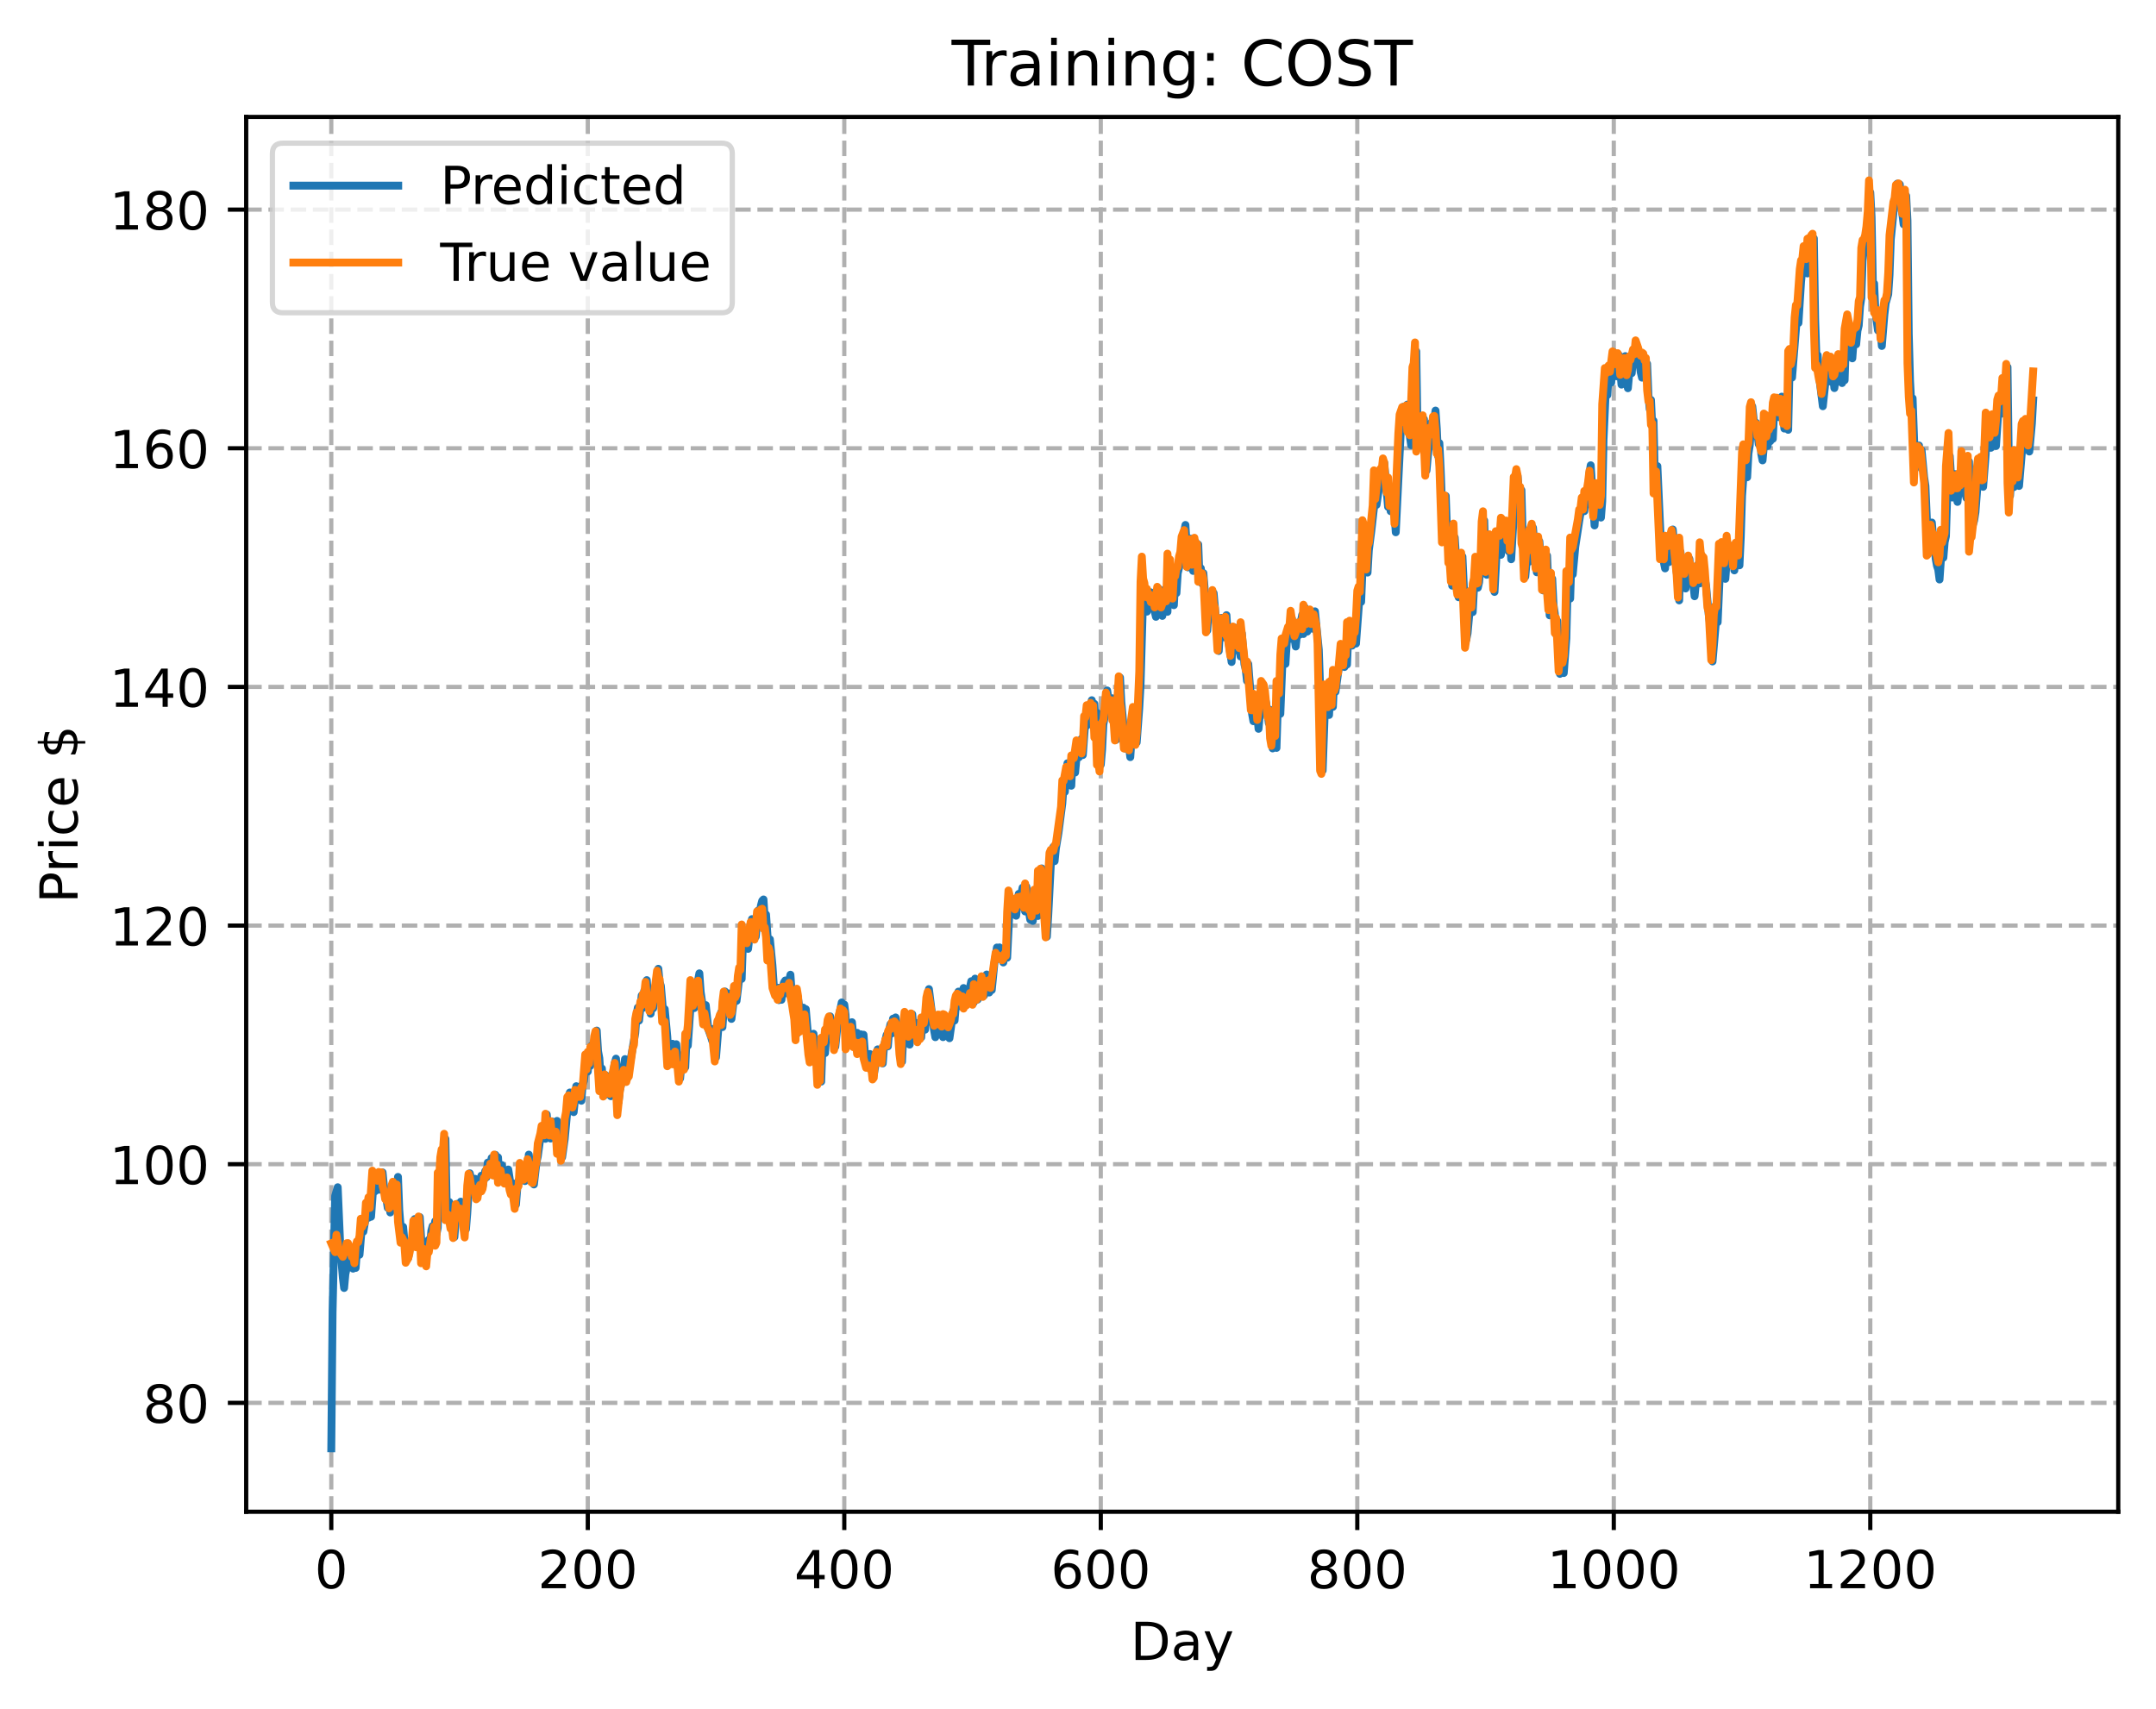 <?xml version="1.0" encoding="utf-8" standalone="no"?>
<!DOCTYPE svg PUBLIC "-//W3C//DTD SVG 1.1//EN"
  "http://www.w3.org/Graphics/SVG/1.1/DTD/svg11.dtd">
<!-- Created with matplotlib (https://matplotlib.org/) -->
<svg height="325.986pt" version="1.1" viewBox="0 0 411.286 325.986" width="411.286pt" xmlns="http://www.w3.org/2000/svg" xmlns:xlink="http://www.w3.org/1999/xlink">
 <defs>
  <style type="text/css">
*{stroke-linecap:butt;stroke-linejoin:round;}
  </style>
 </defs>
 <g id="figure_1">
  <g id="patch_1">
   <path d="M 0 325.986 
L 411.286 325.986 
L 411.286 0 
L 0 0 
z
" style="fill:#ffffff;"/>
  </g>
  <g id="axes_1">
   <g id="patch_2">
    <path d="M 46.966 288.43 
L 404.086 288.43 
L 404.086 22.318 
L 46.966 22.318 
z
" style="fill:#ffffff;"/>
   </g>
   <g id="matplotlib.axis_1">
    <g id="xtick_1">
     <g id="line2d_1">
      <path clip-path="url(#pe003f65cb5)" d="M 63.198 288.43 
L 63.198 22.318 
" style="fill:none;stroke:#b0b0b0;stroke-dasharray:2.96,1.28;stroke-dashoffset:0;stroke-width:0.8;"/>
     </g>
     <g id="line2d_2">
      <defs>
       <path d="M 0 0 
L 0 3.5 
" id="m77b8177c44" style="stroke:#000000;stroke-width:0.8;"/>
      </defs>
      <g>
       <use style="stroke:#000000;stroke-width:0.8;" x="63.198" xlink:href="#m77b8177c44" y="288.43"/>
      </g>
     </g>
     <g id="text_1">
      <!-- 0 -->
      <defs>
       <path d="M 31.781 66.406 
Q 24.172 66.406 20.328 58.906 
Q 16.5 51.422 16.5 36.375 
Q 16.5 21.391 20.328 13.891 
Q 24.172 6.391 31.781 6.391 
Q 39.453 6.391 43.281 13.891 
Q 47.125 21.391 47.125 36.375 
Q 47.125 51.422 43.281 58.906 
Q 39.453 66.406 31.781 66.406 
z
M 31.781 74.219 
Q 44.047 74.219 50.516 64.516 
Q 56.984 54.828 56.984 36.375 
Q 56.984 17.969 50.516 8.266 
Q 44.047 -1.422 31.781 -1.422 
Q 19.531 -1.422 13.062 8.266 
Q 6.594 17.969 6.594 36.375 
Q 6.594 54.828 13.062 64.516 
Q 19.531 74.219 31.781 74.219 
z
" id="DejaVuSans-48"/>
      </defs>
      <g transform="translate(60.017 303.029)scale(0.1 -0.1)">
       <use xlink:href="#DejaVuSans-48"/>
      </g>
     </g>
    </g>
    <g id="xtick_2">
     <g id="line2d_3">
      <path clip-path="url(#pe003f65cb5)" d="M 112.129 288.43 
L 112.129 22.318 
" style="fill:none;stroke:#b0b0b0;stroke-dasharray:2.96,1.28;stroke-dashoffset:0;stroke-width:0.8;"/>
     </g>
     <g id="line2d_4">
      <g>
       <use style="stroke:#000000;stroke-width:0.8;" x="112.129" xlink:href="#m77b8177c44" y="288.43"/>
      </g>
     </g>
     <g id="text_2">
      <!-- 200 -->
      <defs>
       <path d="M 19.188 8.297 
L 53.609 8.297 
L 53.609 0 
L 7.328 0 
L 7.328 8.297 
Q 12.938 14.109 22.625 23.891 
Q 32.328 33.688 34.812 36.531 
Q 39.547 41.844 41.422 45.531 
Q 43.312 49.219 43.312 52.781 
Q 43.312 58.594 39.234 62.25 
Q 35.156 65.922 28.609 65.922 
Q 23.969 65.922 18.812 64.312 
Q 13.672 62.703 7.812 59.422 
L 7.812 69.391 
Q 13.766 71.781 18.938 73 
Q 24.125 74.219 28.422 74.219 
Q 39.75 74.219 46.484 68.547 
Q 53.219 62.891 53.219 53.422 
Q 53.219 48.922 51.531 44.891 
Q 49.859 40.875 45.406 35.406 
Q 44.188 33.984 37.641 27.219 
Q 31.109 20.453 19.188 8.297 
z
" id="DejaVuSans-50"/>
      </defs>
      <g transform="translate(102.585 303.029)scale(0.1 -0.1)">
       <use xlink:href="#DejaVuSans-50"/>
       <use x="63.623" xlink:href="#DejaVuSans-48"/>
       <use x="127.246" xlink:href="#DejaVuSans-48"/>
      </g>
     </g>
    </g>
    <g id="xtick_3">
     <g id="line2d_5">
      <path clip-path="url(#pe003f65cb5)" d="M 161.06 288.43 
L 161.06 22.318 
" style="fill:none;stroke:#b0b0b0;stroke-dasharray:2.96,1.28;stroke-dashoffset:0;stroke-width:0.8;"/>
     </g>
     <g id="line2d_6">
      <g>
       <use style="stroke:#000000;stroke-width:0.8;" x="161.06" xlink:href="#m77b8177c44" y="288.43"/>
      </g>
     </g>
     <g id="text_3">
      <!-- 400 -->
      <defs>
       <path d="M 37.797 64.312 
L 12.891 25.391 
L 37.797 25.391 
z
M 35.203 72.906 
L 47.609 72.906 
L 47.609 25.391 
L 58.016 25.391 
L 58.016 17.188 
L 47.609 17.188 
L 47.609 0 
L 37.797 0 
L 37.797 17.188 
L 4.891 17.188 
L 4.891 26.703 
z
" id="DejaVuSans-52"/>
      </defs>
      <g transform="translate(151.516 303.029)scale(0.1 -0.1)">
       <use xlink:href="#DejaVuSans-52"/>
       <use x="63.623" xlink:href="#DejaVuSans-48"/>
       <use x="127.246" xlink:href="#DejaVuSans-48"/>
      </g>
     </g>
    </g>
    <g id="xtick_4">
     <g id="line2d_7">
      <path clip-path="url(#pe003f65cb5)" d="M 209.99 288.43 
L 209.99 22.318 
" style="fill:none;stroke:#b0b0b0;stroke-dasharray:2.96,1.28;stroke-dashoffset:0;stroke-width:0.8;"/>
     </g>
     <g id="line2d_8">
      <g>
       <use style="stroke:#000000;stroke-width:0.8;" x="209.99" xlink:href="#m77b8177c44" y="288.43"/>
      </g>
     </g>
     <g id="text_4">
      <!-- 600 -->
      <defs>
       <path d="M 33.016 40.375 
Q 26.375 40.375 22.484 35.828 
Q 18.609 31.297 18.609 23.391 
Q 18.609 15.531 22.484 10.953 
Q 26.375 6.391 33.016 6.391 
Q 39.656 6.391 43.531 10.953 
Q 47.406 15.531 47.406 23.391 
Q 47.406 31.297 43.531 35.828 
Q 39.656 40.375 33.016 40.375 
z
M 52.594 71.297 
L 52.594 62.312 
Q 48.875 64.062 45.094 64.984 
Q 41.312 65.922 37.594 65.922 
Q 27.828 65.922 22.672 59.328 
Q 17.531 52.734 16.797 39.406 
Q 19.672 43.656 24.016 45.922 
Q 28.375 48.188 33.594 48.188 
Q 44.578 48.188 50.953 41.516 
Q 57.328 34.859 57.328 23.391 
Q 57.328 12.156 50.688 5.359 
Q 44.047 -1.422 33.016 -1.422 
Q 20.359 -1.422 13.672 8.266 
Q 6.984 17.969 6.984 36.375 
Q 6.984 53.656 15.188 63.938 
Q 23.391 74.219 37.203 74.219 
Q 40.922 74.219 44.703 73.484 
Q 48.484 72.75 52.594 71.297 
z
" id="DejaVuSans-54"/>
      </defs>
      <g transform="translate(200.446 303.029)scale(0.1 -0.1)">
       <use xlink:href="#DejaVuSans-54"/>
       <use x="63.623" xlink:href="#DejaVuSans-48"/>
       <use x="127.246" xlink:href="#DejaVuSans-48"/>
      </g>
     </g>
    </g>
    <g id="xtick_5">
     <g id="line2d_9">
      <path clip-path="url(#pe003f65cb5)" d="M 258.921 288.43 
L 258.921 22.318 
" style="fill:none;stroke:#b0b0b0;stroke-dasharray:2.96,1.28;stroke-dashoffset:0;stroke-width:0.8;"/>
     </g>
     <g id="line2d_10">
      <g>
       <use style="stroke:#000000;stroke-width:0.8;" x="258.921" xlink:href="#m77b8177c44" y="288.43"/>
      </g>
     </g>
     <g id="text_5">
      <!-- 800 -->
      <defs>
       <path d="M 31.781 34.625 
Q 24.75 34.625 20.719 30.859 
Q 16.703 27.094 16.703 20.516 
Q 16.703 13.922 20.719 10.156 
Q 24.75 6.391 31.781 6.391 
Q 38.812 6.391 42.859 10.172 
Q 46.922 13.969 46.922 20.516 
Q 46.922 27.094 42.891 30.859 
Q 38.875 34.625 31.781 34.625 
z
M 21.922 38.812 
Q 15.578 40.375 12.031 44.719 
Q 8.5 49.078 8.5 55.328 
Q 8.5 64.062 14.719 69.141 
Q 20.953 74.219 31.781 74.219 
Q 42.672 74.219 48.875 69.141 
Q 55.078 64.062 55.078 55.328 
Q 55.078 49.078 51.531 44.719 
Q 48 40.375 41.703 38.812 
Q 48.828 37.156 52.797 32.312 
Q 56.781 27.484 56.781 20.516 
Q 56.781 9.906 50.312 4.234 
Q 43.844 -1.422 31.781 -1.422 
Q 19.734 -1.422 13.25 4.234 
Q 6.781 9.906 6.781 20.516 
Q 6.781 27.484 10.781 32.312 
Q 14.797 37.156 21.922 38.812 
z
M 18.312 54.391 
Q 18.312 48.734 21.844 45.562 
Q 25.391 42.391 31.781 42.391 
Q 38.141 42.391 41.719 45.562 
Q 45.312 48.734 45.312 54.391 
Q 45.312 60.062 41.719 63.234 
Q 38.141 66.406 31.781 66.406 
Q 25.391 66.406 21.844 63.234 
Q 18.312 60.062 18.312 54.391 
z
" id="DejaVuSans-56"/>
      </defs>
      <g transform="translate(249.377 303.029)scale(0.1 -0.1)">
       <use xlink:href="#DejaVuSans-56"/>
       <use x="63.623" xlink:href="#DejaVuSans-48"/>
       <use x="127.246" xlink:href="#DejaVuSans-48"/>
      </g>
     </g>
    </g>
    <g id="xtick_6">
     <g id="line2d_11">
      <path clip-path="url(#pe003f65cb5)" d="M 307.851 288.43 
L 307.851 22.318 
" style="fill:none;stroke:#b0b0b0;stroke-dasharray:2.96,1.28;stroke-dashoffset:0;stroke-width:0.8;"/>
     </g>
     <g id="line2d_12">
      <g>
       <use style="stroke:#000000;stroke-width:0.8;" x="307.851" xlink:href="#m77b8177c44" y="288.43"/>
      </g>
     </g>
     <g id="text_6">
      <!-- 1000 -->
      <defs>
       <path d="M 12.406 8.297 
L 28.516 8.297 
L 28.516 63.922 
L 10.984 60.406 
L 10.984 69.391 
L 28.422 72.906 
L 38.281 72.906 
L 38.281 8.297 
L 54.391 8.297 
L 54.391 0 
L 12.406 0 
z
" id="DejaVuSans-49"/>
      </defs>
      <g transform="translate(295.126 303.029)scale(0.1 -0.1)">
       <use xlink:href="#DejaVuSans-49"/>
       <use x="63.623" xlink:href="#DejaVuSans-48"/>
       <use x="127.246" xlink:href="#DejaVuSans-48"/>
       <use x="190.869" xlink:href="#DejaVuSans-48"/>
      </g>
     </g>
    </g>
    <g id="xtick_7">
     <g id="line2d_13">
      <path clip-path="url(#pe003f65cb5)" d="M 356.782 288.43 
L 356.782 22.318 
" style="fill:none;stroke:#b0b0b0;stroke-dasharray:2.96,1.28;stroke-dashoffset:0;stroke-width:0.8;"/>
     </g>
     <g id="line2d_14">
      <g>
       <use style="stroke:#000000;stroke-width:0.8;" x="356.782" xlink:href="#m77b8177c44" y="288.43"/>
      </g>
     </g>
     <g id="text_7">
      <!-- 1200 -->
      <g transform="translate(344.057 303.029)scale(0.1 -0.1)">
       <use xlink:href="#DejaVuSans-49"/>
       <use x="63.623" xlink:href="#DejaVuSans-50"/>
       <use x="127.246" xlink:href="#DejaVuSans-48"/>
       <use x="190.869" xlink:href="#DejaVuSans-48"/>
      </g>
     </g>
    </g>
    <g id="text_8">
     <!-- Day -->
     <defs>
      <path d="M 19.672 64.797 
L 19.672 8.109 
L 31.594 8.109 
Q 46.688 8.109 53.688 14.938 
Q 60.688 21.781 60.688 36.531 
Q 60.688 51.172 53.688 57.984 
Q 46.688 64.797 31.594 64.797 
z
M 9.812 72.906 
L 30.078 72.906 
Q 51.266 72.906 61.172 64.094 
Q 71.094 55.281 71.094 36.531 
Q 71.094 17.672 61.125 8.828 
Q 51.172 0 30.078 0 
L 9.812 0 
z
" id="DejaVuSans-68"/>
      <path d="M 34.281 27.484 
Q 23.391 27.484 19.188 25 
Q 14.984 22.516 14.984 16.5 
Q 14.984 11.719 18.141 8.906 
Q 21.297 6.109 26.703 6.109 
Q 34.188 6.109 38.703 11.406 
Q 43.219 16.703 43.219 25.484 
L 43.219 27.484 
z
M 52.203 31.203 
L 52.203 0 
L 43.219 0 
L 43.219 8.297 
Q 40.141 3.328 35.547 0.953 
Q 30.953 -1.422 24.312 -1.422 
Q 15.922 -1.422 10.953 3.297 
Q 6 8.016 6 15.922 
Q 6 25.141 12.172 29.828 
Q 18.359 34.516 30.609 34.516 
L 43.219 34.516 
L 43.219 35.406 
Q 43.219 41.609 39.141 45 
Q 35.062 48.391 27.688 48.391 
Q 23 48.391 18.547 47.266 
Q 14.109 46.141 10.016 43.891 
L 10.016 52.203 
Q 14.938 54.109 19.578 55.047 
Q 24.219 56 28.609 56 
Q 40.484 56 46.344 49.844 
Q 52.203 43.703 52.203 31.203 
z
" id="DejaVuSans-97"/>
      <path d="M 32.172 -5.078 
Q 28.375 -14.844 24.75 -17.812 
Q 21.141 -20.797 15.094 -20.797 
L 7.906 -20.797 
L 7.906 -13.281 
L 13.188 -13.281 
Q 16.891 -13.281 18.938 -11.516 
Q 21 -9.766 23.484 -3.219 
L 25.094 0.875 
L 2.984 54.688 
L 12.5 54.688 
L 29.594 11.922 
L 46.688 54.688 
L 56.203 54.688 
z
" id="DejaVuSans-121"/>
     </defs>
     <g transform="translate(215.652 316.707)scale(0.1 -0.1)">
      <use xlink:href="#DejaVuSans-68"/>
      <use x="77.002" xlink:href="#DejaVuSans-97"/>
      <use x="138.281" xlink:href="#DejaVuSans-121"/>
     </g>
    </g>
   </g>
   <g id="matplotlib.axis_2">
    <g id="ytick_1">
     <g id="line2d_15">
      <path clip-path="url(#pe003f65cb5)" d="M 46.966 267.657 
L 404.086 267.657 
" style="fill:none;stroke:#b0b0b0;stroke-dasharray:2.96,1.28;stroke-dashoffset:0;stroke-width:0.8;"/>
     </g>
     <g id="line2d_16">
      <defs>
       <path d="M 0 0 
L -3.5 0 
" id="m0d32617736" style="stroke:#000000;stroke-width:0.8;"/>
      </defs>
      <g>
       <use style="stroke:#000000;stroke-width:0.8;" x="46.966" xlink:href="#m0d32617736" y="267.657"/>
      </g>
     </g>
     <g id="text_9">
      <!-- 80 -->
      <g transform="translate(27.241 271.457)scale(0.1 -0.1)">
       <use xlink:href="#DejaVuSans-56"/>
       <use x="63.623" xlink:href="#DejaVuSans-48"/>
      </g>
     </g>
    </g>
    <g id="ytick_2">
     <g id="line2d_17">
      <path clip-path="url(#pe003f65cb5)" d="M 46.966 222.124 
L 404.086 222.124 
" style="fill:none;stroke:#b0b0b0;stroke-dasharray:2.96,1.28;stroke-dashoffset:0;stroke-width:0.8;"/>
     </g>
     <g id="line2d_18">
      <g>
       <use style="stroke:#000000;stroke-width:0.8;" x="46.966" xlink:href="#m0d32617736" y="222.124"/>
      </g>
     </g>
     <g id="text_10">
      <!-- 100 -->
      <g transform="translate(20.878 225.923)scale(0.1 -0.1)">
       <use xlink:href="#DejaVuSans-49"/>
       <use x="63.623" xlink:href="#DejaVuSans-48"/>
       <use x="127.246" xlink:href="#DejaVuSans-48"/>
      </g>
     </g>
    </g>
    <g id="ytick_3">
     <g id="line2d_19">
      <path clip-path="url(#pe003f65cb5)" d="M 46.966 176.591 
L 404.086 176.591 
" style="fill:none;stroke:#b0b0b0;stroke-dasharray:2.96,1.28;stroke-dashoffset:0;stroke-width:0.8;"/>
     </g>
     <g id="line2d_20">
      <g>
       <use style="stroke:#000000;stroke-width:0.8;" x="46.966" xlink:href="#m0d32617736" y="176.591"/>
      </g>
     </g>
     <g id="text_11">
      <!-- 120 -->
      <g transform="translate(20.878 180.39)scale(0.1 -0.1)">
       <use xlink:href="#DejaVuSans-49"/>
       <use x="63.623" xlink:href="#DejaVuSans-50"/>
       <use x="127.246" xlink:href="#DejaVuSans-48"/>
      </g>
     </g>
    </g>
    <g id="ytick_4">
     <g id="line2d_21">
      <path clip-path="url(#pe003f65cb5)" d="M 46.966 131.058 
L 404.086 131.058 
" style="fill:none;stroke:#b0b0b0;stroke-dasharray:2.96,1.28;stroke-dashoffset:0;stroke-width:0.8;"/>
     </g>
     <g id="line2d_22">
      <g>
       <use style="stroke:#000000;stroke-width:0.8;" x="46.966" xlink:href="#m0d32617736" y="131.058"/>
      </g>
     </g>
     <g id="text_12">
      <!-- 140 -->
      <g transform="translate(20.878 134.857)scale(0.1 -0.1)">
       <use xlink:href="#DejaVuSans-49"/>
       <use x="63.623" xlink:href="#DejaVuSans-52"/>
       <use x="127.246" xlink:href="#DejaVuSans-48"/>
      </g>
     </g>
    </g>
    <g id="ytick_5">
     <g id="line2d_23">
      <path clip-path="url(#pe003f65cb5)" d="M 46.966 85.525 
L 404.086 85.525 
" style="fill:none;stroke:#b0b0b0;stroke-dasharray:2.96,1.28;stroke-dashoffset:0;stroke-width:0.8;"/>
     </g>
     <g id="line2d_24">
      <g>
       <use style="stroke:#000000;stroke-width:0.8;" x="46.966" xlink:href="#m0d32617736" y="85.525"/>
      </g>
     </g>
     <g id="text_13">
      <!-- 160 -->
      <g transform="translate(20.878 89.324)scale(0.1 -0.1)">
       <use xlink:href="#DejaVuSans-49"/>
       <use x="63.623" xlink:href="#DejaVuSans-54"/>
       <use x="127.246" xlink:href="#DejaVuSans-48"/>
      </g>
     </g>
    </g>
    <g id="ytick_6">
     <g id="line2d_25">
      <path clip-path="url(#pe003f65cb5)" d="M 46.966 39.992 
L 404.086 39.992 
" style="fill:none;stroke:#b0b0b0;stroke-dasharray:2.96,1.28;stroke-dashoffset:0;stroke-width:0.8;"/>
     </g>
     <g id="line2d_26">
      <g>
       <use style="stroke:#000000;stroke-width:0.8;" x="46.966" xlink:href="#m0d32617736" y="39.992"/>
      </g>
     </g>
     <g id="text_14">
      <!-- 180 -->
      <g transform="translate(20.878 43.791)scale(0.1 -0.1)">
       <use xlink:href="#DejaVuSans-49"/>
       <use x="63.623" xlink:href="#DejaVuSans-56"/>
       <use x="127.246" xlink:href="#DejaVuSans-48"/>
      </g>
     </g>
    </g>
    <g id="text_15">
     <!-- Price $ -->
     <defs>
      <path d="M 19.672 64.797 
L 19.672 37.406 
L 32.078 37.406 
Q 38.969 37.406 42.719 40.969 
Q 46.484 44.531 46.484 51.125 
Q 46.484 57.672 42.719 61.234 
Q 38.969 64.797 32.078 64.797 
z
M 9.812 72.906 
L 32.078 72.906 
Q 44.344 72.906 50.609 67.359 
Q 56.891 61.812 56.891 51.125 
Q 56.891 40.328 50.609 34.812 
Q 44.344 29.297 32.078 29.297 
L 19.672 29.297 
L 19.672 0 
L 9.812 0 
z
" id="DejaVuSans-80"/>
      <path d="M 41.109 46.297 
Q 39.594 47.172 37.812 47.578 
Q 36.031 48 33.891 48 
Q 26.266 48 22.188 43.047 
Q 18.109 38.094 18.109 28.812 
L 18.109 0 
L 9.078 0 
L 9.078 54.688 
L 18.109 54.688 
L 18.109 46.188 
Q 20.953 51.172 25.484 53.578 
Q 30.031 56 36.531 56 
Q 37.453 56 38.578 55.875 
Q 39.703 55.766 41.062 55.516 
z
" id="DejaVuSans-114"/>
      <path d="M 9.422 54.688 
L 18.406 54.688 
L 18.406 0 
L 9.422 0 
z
M 9.422 75.984 
L 18.406 75.984 
L 18.406 64.594 
L 9.422 64.594 
z
" id="DejaVuSans-105"/>
      <path d="M 48.781 52.594 
L 48.781 44.188 
Q 44.969 46.297 41.141 47.344 
Q 37.312 48.391 33.406 48.391 
Q 24.656 48.391 19.812 42.844 
Q 14.984 37.312 14.984 27.297 
Q 14.984 17.281 19.812 11.734 
Q 24.656 6.203 33.406 6.203 
Q 37.312 6.203 41.141 7.25 
Q 44.969 8.297 48.781 10.406 
L 48.781 2.094 
Q 45.016 0.344 40.984 -0.531 
Q 36.969 -1.422 32.422 -1.422 
Q 20.062 -1.422 12.781 6.344 
Q 5.516 14.109 5.516 27.297 
Q 5.516 40.672 12.859 48.328 
Q 20.219 56 33.016 56 
Q 37.156 56 41.109 55.141 
Q 45.062 54.297 48.781 52.594 
z
" id="DejaVuSans-99"/>
      <path d="M 56.203 29.594 
L 56.203 25.203 
L 14.891 25.203 
Q 15.484 15.922 20.484 11.062 
Q 25.484 6.203 34.422 6.203 
Q 39.594 6.203 44.453 7.469 
Q 49.312 8.734 54.109 11.281 
L 54.109 2.781 
Q 49.266 0.734 44.188 -0.344 
Q 39.109 -1.422 33.891 -1.422 
Q 20.797 -1.422 13.156 6.188 
Q 5.516 13.812 5.516 26.812 
Q 5.516 40.234 12.766 48.109 
Q 20.016 56 32.328 56 
Q 43.359 56 49.781 48.891 
Q 56.203 41.797 56.203 29.594 
z
M 47.219 32.234 
Q 47.125 39.594 43.094 43.984 
Q 39.062 48.391 32.422 48.391 
Q 24.906 48.391 20.391 44.141 
Q 15.875 39.891 15.188 32.172 
z
" id="DejaVuSans-101"/>
      <path id="DejaVuSans-32"/>
      <path d="M 33.797 -14.703 
L 28.906 -14.703 
L 28.859 0 
Q 23.734 0.094 18.609 1.188 
Q 13.484 2.297 8.297 4.5 
L 8.297 13.281 
Q 13.281 10.156 18.375 8.562 
Q 23.484 6.984 28.906 6.938 
L 28.906 29.203 
Q 18.109 30.953 13.203 35.156 
Q 8.297 39.359 8.297 46.688 
Q 8.297 54.641 13.625 59.219 
Q 18.953 63.812 28.906 64.5 
L 28.906 75.984 
L 33.797 75.984 
L 33.797 64.656 
Q 38.328 64.453 42.578 63.688 
Q 46.828 62.938 50.875 61.625 
L 50.875 53.078 
Q 46.828 55.125 42.547 56.25 
Q 38.281 57.375 33.797 57.562 
L 33.797 36.719 
Q 44.875 35.016 50.094 30.609 
Q 55.328 26.219 55.328 18.609 
Q 55.328 10.359 49.781 5.594 
Q 44.234 0.828 33.797 0.094 
z
M 28.906 37.594 
L 28.906 57.625 
Q 23.25 56.984 20.266 54.391 
Q 17.281 51.812 17.281 47.516 
Q 17.281 43.312 20.031 40.969 
Q 22.797 38.625 28.906 37.594 
z
M 33.797 28.219 
L 33.797 7.078 
Q 39.984 7.906 43.141 10.594 
Q 46.297 13.281 46.297 17.672 
Q 46.297 21.969 43.281 24.5 
Q 40.281 27.047 33.797 28.219 
z
" id="DejaVuSans-36"/>
     </defs>
     <g transform="translate(14.798 172.342)rotate(-90)scale(0.1 -0.1)">
      <use xlink:href="#DejaVuSans-80"/>
      <use x="58.553" xlink:href="#DejaVuSans-114"/>
      <use x="99.666" xlink:href="#DejaVuSans-105"/>
      <use x="127.449" xlink:href="#DejaVuSans-99"/>
      <use x="182.43" xlink:href="#DejaVuSans-101"/>
      <use x="243.953" xlink:href="#DejaVuSans-32"/>
      <use x="275.74" xlink:href="#DejaVuSans-36"/>
     </g>
    </g>
   </g>
   <g id="line2d_27">
    <path clip-path="url(#pe003f65cb5)" d="M 63.198 276.334 
L 63.443 250.367 
L 63.932 228.195 
L 64.422 226.518 
L 64.911 237.827 
L 65.4 243.765 
L 65.645 245.739 
L 65.89 243.073 
L 66.623 239.757 
L 66.868 241.616 
L 67.357 242.052 
L 67.602 238.986 
L 67.847 241.918 
L 68.091 238.656 
L 68.336 238.402 
L 68.581 239.404 
L 69.07 233.5 
L 69.315 235.003 
L 70.049 230.693 
L 70.293 232.345 
L 70.538 229.315 
L 70.783 232.153 
L 71.272 225.475 
L 71.517 227.318 
L 71.761 225.042 
L 72.006 226.946 
L 72.251 227.002 
L 72.495 224.441 
L 72.74 226.263 
L 72.984 223.689 
L 73.229 226.171 
L 73.474 227.186 
L 73.963 230.446 
L 74.208 228.294 
L 74.452 231.335 
L 74.942 227.188 
L 75.186 226.628 
L 75.676 230.406 
L 75.92 224.547 
L 76.165 230.827 
L 76.654 237.003 
L 76.899 234.075 
L 77.144 236.677 
L 77.388 237.742 
L 77.633 240.314 
L 77.878 240.007 
L 78.367 237.294 
L 78.611 237.054 
L 78.856 236.495 
L 79.101 232.596 
L 79.59 236.018 
L 80.079 232.208 
L 80.569 239.839 
L 80.813 237.19 
L 81.547 238.821 
L 81.792 236.537 
L 82.037 237.482 
L 82.281 234.83 
L 82.526 233.924 
L 82.771 235.285 
L 83.015 233.006 
L 83.26 235.495 
L 83.505 234.245 
L 83.749 226.209 
L 83.994 227.987 
L 84.239 223.426 
L 84.483 221.074 
L 84.728 222.354 
L 84.972 217.302 
L 85.217 230.312 
L 85.462 229.643 
L 85.706 229.343 
L 85.951 233.079 
L 86.196 233.511 
L 86.44 232.871 
L 86.685 236.024 
L 87.174 229.694 
L 87.419 231.69 
L 87.664 230.726 
L 87.908 229.271 
L 88.887 234.541 
L 89.132 231.547 
L 89.621 223.856 
L 90.355 226.978 
L 90.599 224.901 
L 91.089 228.016 
L 91.578 225.339 
L 91.823 224.312 
L 92.067 226.45 
L 92.557 223.446 
L 92.801 224.63 
L 93.046 221.812 
L 93.291 223.811 
L 93.78 220.938 
L 94.025 223.544 
L 94.269 224.247 
L 94.514 220.34 
L 94.759 223.111 
L 95.003 220.807 
L 95.248 224.721 
L 95.737 222.291 
L 95.982 224.462 
L 96.227 225.411 
L 96.471 225.756 
L 96.716 223.781 
L 96.96 223.132 
L 97.694 227.897 
L 97.939 225.807 
L 98.428 229.841 
L 98.673 226.769 
L 98.918 225.256 
L 99.162 225.22 
L 99.407 222.724 
L 99.896 224.577 
L 100.141 225.339 
L 100.386 222.337 
L 100.63 224.269 
L 100.875 220.292 
L 101.12 222.576 
L 101.364 223.498 
L 101.609 225.288 
L 101.854 225.99 
L 102.343 221.746 
L 102.587 220.663 
L 103.077 217.115 
L 103.566 214.826 
L 103.811 216.565 
L 104.055 217.28 
L 104.3 212.63 
L 104.545 215.389 
L 104.789 214.069 
L 105.034 217.23 
L 105.279 213.96 
L 105.523 216.556 
L 105.768 217.127 
L 106.013 214.635 
L 106.257 213.861 
L 106.502 218.406 
L 106.747 216.03 
L 107.236 220.791 
L 107.725 217.346 
L 108.215 212.073 
L 108.459 209.619 
L 108.704 208.444 
L 108.948 210.594 
L 109.193 211.64 
L 109.438 212.189 
L 109.927 207.238 
L 110.172 209.515 
L 110.416 207.373 
L 110.906 210.017 
L 111.15 206.847 
L 111.395 206.248 
L 111.884 202.025 
L 112.129 204.445 
L 112.374 200.966 
L 112.618 203.364 
L 112.863 199.47 
L 113.108 201.187 
L 113.352 201.912 
L 113.842 196.627 
L 114.086 200.567 
L 114.331 201.882 
L 114.575 205.343 
L 114.82 203.86 
L 115.065 207.594 
L 115.309 208.966 
L 115.554 205.141 
L 115.799 206.92 
L 116.533 209.149 
L 116.777 205.553 
L 117.022 204.502 
L 117.267 202.84 
L 117.511 201.984 
L 118.001 210.242 
L 118.245 208.002 
L 118.49 206.94 
L 119.224 202.069 
L 119.469 205.001 
L 119.713 205.636 
L 119.958 203.423 
L 120.203 202.769 
L 121.181 197.104 
L 121.426 193.72 
L 121.67 192.254 
L 121.915 194.717 
L 122.404 189.937 
L 122.649 192.314 
L 122.894 189.049 
L 123.138 190.567 
L 123.383 186.998 
L 123.628 189.968 
L 124.117 193.412 
L 124.362 190.778 
L 124.606 192.386 
L 125.096 187.869 
L 125.585 184.838 
L 125.83 187.364 
L 126.074 188.107 
L 126.563 193.828 
L 126.808 192.532 
L 127.297 197.801 
L 127.542 201.828 
L 127.787 200.308 
L 128.031 200.158 
L 128.276 199.147 
L 128.521 201.72 
L 129.01 199.227 
L 129.255 202.449 
L 129.499 203.782 
L 129.744 205.76 
L 129.989 203.079 
L 130.478 201.094 
L 130.723 203.632 
L 130.967 198.01 
L 131.212 199.506 
L 131.946 188.707 
L 132.435 192.336 
L 132.68 189.606 
L 133.414 185.703 
L 133.658 189.246 
L 134.148 192.612 
L 134.392 194.663 
L 134.637 191.766 
L 135.126 196.389 
L 135.616 197.752 
L 135.86 198.57 
L 136.105 196.309 
L 136.594 201.733 
L 137.084 195.618 
L 137.573 193.132 
L 137.818 195.97 
L 138.307 189.17 
L 138.551 191.49 
L 138.796 192.474 
L 139.041 189.544 
L 139.53 194.406 
L 140.264 188.563 
L 140.509 190.969 
L 141.243 184.688 
L 141.487 186.77 
L 141.732 179.565 
L 141.977 181.127 
L 142.466 178.209 
L 142.711 181.037 
L 143.2 176.667 
L 143.445 175.359 
L 143.689 178.161 
L 143.934 175.809 
L 144.178 178.706 
L 144.668 173.68 
L 144.912 174.904 
L 145.157 172.765 
L 145.402 171.864 
L 145.646 171.609 
L 145.891 175.482 
L 146.136 174.481 
L 146.625 181.569 
L 146.87 179.211 
L 147.359 184.247 
L 147.604 187.907 
L 148.093 190.16 
L 148.338 188.454 
L 148.582 190.822 
L 148.827 188.437 
L 149.072 190.763 
L 149.316 188.448 
L 149.561 187.438 
L 149.806 187.066 
L 150.05 188.783 
L 150.295 189.592 
L 150.539 187.078 
L 150.784 185.969 
L 151.029 189.451 
L 151.518 192.878 
L 152.007 197.258 
L 152.252 190.561 
L 152.497 192.327 
L 152.741 196.349 
L 152.986 192.998 
L 153.231 192.248 
L 153.475 194.953 
L 153.72 192.541 
L 154.209 198.38 
L 154.699 202.407 
L 155.188 197.234 
L 155.433 201.272 
L 155.677 199.565 
L 156.166 205.365 
L 156.411 203.571 
L 156.656 206.367 
L 156.9 199.491 
L 157.145 200.609 
L 157.39 200.927 
L 157.634 197.123 
L 157.879 198.354 
L 158.124 194.969 
L 158.368 193.918 
L 158.858 197.692 
L 159.102 195.985 
L 159.347 199.704 
L 159.836 194.92 
L 160.57 191.261 
L 160.815 194.437 
L 161.06 191.658 
L 161.304 193.604 
L 161.549 198.933 
L 162.038 196.213 
L 162.283 196.004 
L 162.527 195.031 
L 162.772 197.757 
L 163.017 199.201 
L 163.261 197.357 
L 163.506 197.051 
L 163.751 200.483 
L 164.24 197.345 
L 164.485 199.928 
L 164.729 197.416 
L 164.974 200.608 
L 165.463 203.239 
L 165.708 201.465 
L 165.953 201.101 
L 166.197 203.736 
L 166.442 201.957 
L 166.687 205.03 
L 166.931 203.672 
L 167.176 201.24 
L 167.421 200.212 
L 167.665 202.356 
L 167.91 201.015 
L 168.154 200.33 
L 168.399 202.891 
L 168.644 199.569 
L 169.133 197.454 
L 169.378 199.638 
L 169.622 196.555 
L 169.867 195.404 
L 170.112 197.184 
L 170.356 194.357 
L 170.601 196.254 
L 170.846 194.121 
L 171.335 197.12 
L 171.58 197.928 
L 172.069 202.563 
L 172.314 197.656 
L 172.803 193.664 
L 173.292 196.906 
L 173.537 199.306 
L 174.026 193.51 
L 174.271 196.587 
L 174.515 198.096 
L 175.005 195.182 
L 175.249 197.766 
L 175.494 196.344 
L 175.739 197.921 
L 175.983 194.339 
L 176.473 196.462 
L 177.207 188.712 
L 178.185 196.57 
L 178.43 197.893 
L 178.675 195.976 
L 178.919 195.155 
L 179.164 193.719 
L 179.409 194.954 
L 179.653 196.895 
L 179.898 197.881 
L 180.142 194.264 
L 180.632 196.601 
L 181.121 198.091 
L 181.855 192.858 
L 182.1 194.715 
L 182.344 191.798 
L 182.834 189.193 
L 183.078 191.059 
L 183.323 192.014 
L 183.568 189.369 
L 183.812 188.511 
L 184.057 191.509 
L 184.302 189.356 
L 184.546 191.572 
L 184.791 189.035 
L 185.036 188.364 
L 185.28 187.211 
L 185.525 189.917 
L 185.77 191.261 
L 186.014 186.712 
L 186.503 190.708 
L 186.748 188.649 
L 186.993 187.688 
L 187.237 189.605 
L 187.482 186.353 
L 187.727 189.926 
L 187.971 186.875 
L 188.216 185.928 
L 188.705 189.372 
L 188.95 186.734 
L 189.195 188.895 
L 189.684 183.866 
L 190.173 180.78 
L 190.418 182.585 
L 190.663 180.759 
L 190.907 183.001 
L 191.152 181.234 
L 191.397 183.635 
L 191.641 181.458 
L 191.886 180.684 
L 192.13 182.738 
L 192.62 172.616 
L 192.864 173.292 
L 193.109 174.312 
L 193.354 171.558 
L 193.843 174.719 
L 194.332 170.548 
L 194.577 172.993 
L 194.822 170.535 
L 195.066 169.368 
L 195.556 173.903 
L 195.8 169.186 
L 196.045 172.569 
L 196.534 175.466 
L 196.779 173.703 
L 197.024 175.715 
L 197.513 169.986 
L 198.002 174.764 
L 198.247 168.303 
L 198.491 168.888 
L 198.736 165.687 
L 199.47 175.772 
L 199.715 178.71 
L 199.959 174.797 
L 200.449 165.034 
L 200.938 161.589 
L 201.183 164.307 
L 201.427 161.888 
L 201.917 158.932 
L 202.651 153.278 
L 202.895 149.916 
L 203.14 151.083 
L 203.385 147.499 
L 203.629 145.624 
L 203.874 148.127 
L 204.363 149.917 
L 204.608 144.794 
L 204.852 146.668 
L 205.097 147.4 
L 205.586 142.079 
L 205.831 144.481 
L 206.076 141.752 
L 206.32 140.959 
L 206.565 144.059 
L 207.054 137.317 
L 207.299 138.468 
L 207.544 135.045 
L 207.788 136.875 
L 208.033 134.455 
L 208.278 133.595 
L 208.522 136.604 
L 208.767 134.278 
L 209.012 138.917 
L 209.256 135.978 
L 209.501 143.003 
L 209.746 142.174 
L 209.99 145.902 
L 210.235 143.082 
L 210.479 138.28 
L 210.724 136.811 
L 211.213 131.734 
L 211.703 135.003 
L 211.947 136.09 
L 212.192 133.226 
L 212.681 138.675 
L 212.926 141.145 
L 213.66 129.266 
L 213.905 133.883 
L 214.394 139.245 
L 214.639 142.826 
L 214.883 140.892 
L 215.128 140.412 
L 215.617 144.459 
L 216.106 137.285 
L 216.351 135.396 
L 216.84 141.662 
L 217.33 135.071 
L 217.574 130.687 
L 218.064 113.635 
L 218.308 116.059 
L 218.553 115.728 
L 218.798 116.697 
L 219.042 112.853 
L 219.287 115.736 
L 219.532 113.015 
L 219.776 115.782 
L 220.021 113.76 
L 220.266 116.621 
L 220.51 117.686 
L 221 112.283 
L 221.734 117.514 
L 222.223 112.446 
L 222.467 115.703 
L 222.712 116.734 
L 222.957 108.592 
L 223.201 112.091 
L 223.446 108.235 
L 223.691 113.222 
L 223.935 115.465 
L 224.18 110.642 
L 224.425 113.161 
L 224.669 109.384 
L 225.159 107.291 
L 225.403 105.886 
L 225.648 102.787 
L 226.137 100.158 
L 226.627 108.257 
L 227.116 102.775 
L 227.605 108.93 
L 227.85 104.822 
L 228.094 103.428 
L 228.339 106.222 
L 228.584 103.888 
L 228.828 110.429 
L 229.073 108.413 
L 229.318 111.344 
L 229.562 109.341 
L 230.052 115.424 
L 230.296 120.298 
L 230.541 116.336 
L 230.786 114.292 
L 231.03 117.01 
L 231.52 113.162 
L 232.498 124.207 
L 232.743 119.82 
L 232.988 117.892 
L 233.232 121.611 
L 233.477 119.705 
L 233.722 121.621 
L 233.966 117.366 
L 234.211 121.402 
L 234.945 126.312 
L 235.189 121.377 
L 235.434 119.687 
L 235.923 124.079 
L 236.168 122.075 
L 236.657 125.255 
L 236.902 120.836 
L 237.391 126.719 
L 237.636 127.686 
L 237.881 129.906 
L 238.125 126.686 
L 238.859 136.228 
L 239.104 137.606 
L 239.349 133.335 
L 239.838 136.352 
L 240.082 139.058 
L 240.816 130.732 
L 241.061 132.528 
L 241.306 133.112 
L 241.55 134.217 
L 242.04 137.974 
L 242.284 135.426 
L 242.529 140.407 
L 242.774 142.794 
L 243.018 139.475 
L 243.263 140.749 
L 243.508 142.7 
L 243.752 134.931 
L 243.997 135.784 
L 244.242 136.196 
L 244.731 124.054 
L 245.22 126.668 
L 245.465 122.647 
L 245.954 119.963 
L 246.199 121.876 
L 246.443 117.993 
L 246.933 121.675 
L 247.177 123.354 
L 247.667 118.783 
L 247.911 121.105 
L 248.156 118.615 
L 248.401 117.32 
L 248.645 120.966 
L 248.89 115.866 
L 249.379 120.505 
L 249.624 116.803 
L 249.869 119.383 
L 250.113 117.364 
L 250.358 119.955 
L 250.603 117.502 
L 250.847 116.637 
L 251.581 123.979 
L 251.826 131.086 
L 252.07 145.682 
L 252.315 147.017 
L 252.804 133.346 
L 253.049 134.74 
L 253.294 132.39 
L 253.538 136.418 
L 253.783 131.56 
L 254.028 129.781 
L 254.272 134.864 
L 254.517 129.195 
L 254.762 131.997 
L 255.985 123.2 
L 256.23 124.702 
L 256.474 127.264 
L 256.719 123.787 
L 256.964 126.792 
L 257.208 120.854 
L 257.453 122.906 
L 257.697 119.114 
L 257.942 123.172 
L 258.431 120.633 
L 258.676 122.798 
L 259.41 112.979 
L 259.655 114.845 
L 260.144 103.155 
L 260.389 103.94 
L 260.633 105.574 
L 260.878 109.25 
L 261.123 104.983 
L 261.612 101.178 
L 262.101 96.918 
L 262.346 92.139 
L 262.591 96.33 
L 263.569 89.736 
L 263.814 92.024 
L 264.058 88.261 
L 264.792 96.718 
L 265.037 92.899 
L 265.282 97.537 
L 265.526 94.688 
L 266.016 97.567 
L 266.26 101.558 
L 267.239 81.847 
L 267.728 77.603 
L 267.973 81.621 
L 268.218 79.845 
L 268.462 77.187 
L 268.707 81.593 
L 269.196 84.944 
L 269.685 72.67 
L 270.175 67.043 
L 270.419 82.408 
L 270.664 79.664 
L 270.909 85.135 
L 271.153 81.807 
L 271.398 83.704 
L 271.643 79.98 
L 272.132 89.77 
L 272.866 81.654 
L 273.111 80.56 
L 273.355 83.693 
L 273.6 79.932 
L 273.845 78.333 
L 274.089 81.779 
L 274.334 87.012 
L 274.579 84.535 
L 274.823 89.47 
L 275.313 101.95 
L 275.802 94.624 
L 276.046 101.521 
L 276.291 99.967 
L 276.536 107.207 
L 276.78 105.783 
L 277.025 111.746 
L 277.27 108.39 
L 277.514 102.549 
L 278.248 113.957 
L 278.493 109.516 
L 278.982 106.189 
L 279.716 122.047 
L 279.961 120.821 
L 280.695 112.639 
L 280.94 116.789 
L 281.184 112.217 
L 281.429 110.019 
L 281.673 106.81 
L 281.918 112.136 
L 282.163 111.074 
L 282.407 108.238 
L 282.652 106.872 
L 282.897 101.928 
L 283.141 99.321 
L 283.386 107.559 
L 283.631 109.668 
L 283.875 106.888 
L 284.12 106.017 
L 284.365 102.681 
L 284.609 107.315 
L 284.854 108.854 
L 285.099 112.939 
L 285.588 103.749 
L 286.077 105.725 
L 286.322 105.862 
L 286.567 101.732 
L 286.811 103.301 
L 287.056 103.461 
L 287.301 104.584 
L 287.545 101.056 
L 287.79 105.185 
L 288.034 101.864 
L 288.279 106.705 
L 289.013 94.152 
L 289.258 94.623 
L 289.502 90.854 
L 289.992 96.522 
L 290.236 93.521 
L 290.481 102.773 
L 290.726 105.211 
L 290.97 110.024 
L 291.46 104.512 
L 291.704 107.168 
L 291.949 102.739 
L 292.438 100.679 
L 293.172 109.194 
L 293.661 103.29 
L 293.906 106.296 
L 294.151 107.327 
L 294.395 112.652 
L 294.64 108.232 
L 294.885 106.379 
L 295.129 106.018 
L 295.619 117.406 
L 296.108 110.434 
L 296.353 115.399 
L 296.597 117.045 
L 296.842 121.043 
L 297.087 118.5 
L 297.331 122.568 
L 297.576 128.568 
L 297.821 125.753 
L 298.31 128.417 
L 298.799 121.793 
L 299.044 112.027 
L 299.533 114.21 
L 299.778 106.359 
L 300.022 109.59 
L 300.512 104.298 
L 301.246 99.474 
L 301.98 95.032 
L 302.224 97.537 
L 302.469 94.377 
L 302.714 96.271 
L 303.203 90.341 
L 303.448 88.77 
L 304.182 100.256 
L 304.671 92.906 
L 305.405 98.752 
L 305.649 95.645 
L 305.894 83.861 
L 306.383 73.179 
L 306.628 75.375 
L 306.873 71.453 
L 307.117 69.66 
L 307.362 72.991 
L 307.607 69.207 
L 307.851 67.222 
L 308.341 71.797 
L 308.585 69.122 
L 308.83 67.747 
L 309.319 73.387 
L 309.809 69.166 
L 310.053 67.943 
L 310.298 72.348 
L 310.543 74.073 
L 311.032 68.683 
L 311.277 71.202 
L 311.521 68.149 
L 311.766 67.008 
L 312.01 69.276 
L 312.255 65.977 
L 312.989 71.015 
L 313.234 72.055 
L 313.478 68.972 
L 313.968 72.068 
L 314.212 69.415 
L 314.457 75.337 
L 314.702 78.061 
L 314.946 76.297 
L 315.191 81.361 
L 315.436 80.283 
L 315.68 91.18 
L 315.925 89.031 
L 316.17 88.931 
L 316.904 105.246 
L 317.148 103.305 
L 317.393 107.256 
L 317.637 108.449 
L 317.882 104.426 
L 318.371 107.247 
L 318.861 102.557 
L 319.105 101.019 
L 319.839 109.024 
L 320.084 111.178 
L 320.329 114.552 
L 320.573 105.301 
L 321.063 109.956 
L 321.552 112.275 
L 322.041 108.02 
L 322.286 106.649 
L 322.531 109.363 
L 323.02 111.324 
L 323.265 113.763 
L 323.754 108.766 
L 323.998 107.604 
L 324.243 111.314 
L 324.488 105.748 
L 324.732 109.156 
L 325.222 110.424 
L 325.466 111.839 
L 325.956 117.174 
L 326.2 118.974 
L 326.69 126.202 
L 327.424 117.587 
L 327.668 118.715 
L 328.158 107.554 
L 328.402 109.748 
L 328.647 105.546 
L 328.892 108.732 
L 329.136 110.442 
L 329.625 103.804 
L 329.87 106.855 
L 330.115 104.21 
L 330.359 106.993 
L 330.604 104.409 
L 330.849 108.83 
L 331.093 104.748 
L 331.338 103.525 
L 331.827 107.867 
L 332.072 102.514 
L 332.317 94.604 
L 332.806 87.934 
L 333.295 91.062 
L 333.54 86.532 
L 333.785 84.997 
L 334.274 77.544 
L 334.763 82.117 
L 335.008 80.671 
L 335.497 84.743 
L 335.742 82.448 
L 335.986 86.615 
L 336.231 87.841 
L 336.476 85.186 
L 336.72 79.896 
L 336.965 81.92 
L 337.21 85.086 
L 337.454 81.905 
L 337.699 84.19 
L 337.944 81.692 
L 338.188 83.737 
L 338.433 78.529 
L 338.678 76.368 
L 338.922 79.256 
L 339.167 76.279 
L 339.412 79.602 
L 339.901 75.675 
L 340.39 81.771 
L 340.635 78.822 
L 340.88 77.285 
L 341.124 82.009 
L 341.369 70.531 
L 341.613 68.039 
L 341.858 72.042 
L 342.837 59.811 
L 343.081 61.623 
L 343.571 53.811 
L 343.815 51.262 
L 344.06 50.228 
L 344.305 47.524 
L 344.794 52.172 
L 345.039 47.974 
L 345.283 46.038 
L 345.528 49.807 
L 345.773 46.252 
L 346.017 45.493 
L 346.262 60.864 
L 346.507 68.249 
L 346.751 67.769 
L 346.996 71.614 
L 347.73 77.509 
L 348.464 70.69 
L 348.708 68.805 
L 349.198 72.802 
L 349.442 69.361 
L 349.932 74.046 
L 350.176 72.14 
L 350.91 68.665 
L 351.4 73.084 
L 351.644 70.257 
L 351.889 72.548 
L 352.134 65.114 
L 352.378 62.93 
L 352.623 61.856 
L 352.868 64.988 
L 353.112 65.898 
L 353.357 68.372 
L 353.601 65.042 
L 353.846 64.074 
L 354.091 65.696 
L 354.335 63.127 
L 354.58 62.094 
L 354.825 58.505 
L 355.069 56.852 
L 355.314 49.755 
L 355.559 47.427 
L 355.803 46.469 
L 356.537 41.331 
L 356.782 36.721 
L 357.027 41.391 
L 357.271 54.101 
L 357.516 54.102 
L 357.761 59.522 
L 358.25 63.045 
L 358.495 60.214 
L 358.984 66.011 
L 359.473 60.037 
L 359.718 57.852 
L 360.207 56.145 
L 360.452 52.485 
L 360.696 45.636 
L 361.43 38.336 
L 361.675 37.339 
L 361.92 35.046 
L 362.164 38.311 
L 362.409 35.182 
L 362.898 40.807 
L 363.143 42.806 
L 363.632 37.363 
L 363.877 42.048 
L 364.122 63.718 
L 364.366 72.648 
L 364.611 77.349 
L 364.856 75.988 
L 365.345 89.427 
L 365.589 84.963 
L 365.834 87.86 
L 366.079 84.996 
L 366.323 88.825 
L 366.568 85.898 
L 367.057 91.042 
L 367.302 92.695 
L 367.791 104.054 
L 368.281 102.499 
L 368.525 99.691 
L 368.77 102.436 
L 369.015 103.548 
L 369.259 106.602 
L 369.504 107.96 
L 369.749 108.68 
L 369.993 110.569 
L 370.483 103.44 
L 370.727 106.403 
L 370.972 103.435 
L 371.216 102.332 
L 371.461 94.333 
L 371.95 87.02 
L 372.44 94.929 
L 372.929 90.455 
L 373.174 94.398 
L 373.418 95.76 
L 373.908 91.047 
L 374.152 93.691 
L 374.397 88.454 
L 374.886 94.074 
L 375.131 95.022 
L 375.376 90.272 
L 375.62 88.069 
L 375.865 99.643 
L 376.11 99.408 
L 376.354 100.126 
L 376.599 99.293 
L 376.844 97.735 
L 377.577 88.118 
L 377.822 90.243 
L 378.067 87.362 
L 378.311 92.887 
L 378.801 86.628 
L 379.045 81.254 
L 379.29 83.736 
L 379.535 83.802 
L 379.779 85.442 
L 380.269 79.923 
L 380.513 83.467 
L 380.758 85.108 
L 381.247 77.956 
L 381.492 75.812 
L 381.737 78.953 
L 382.226 73.012 
L 382.471 75.775 
L 382.96 70.034 
L 383.204 88.189 
L 383.449 94.584 
L 383.694 90.908 
L 383.938 89.702 
L 384.183 92.933 
L 384.428 87.676 
L 384.672 90.166 
L 385.162 92.72 
L 386.14 81.01 
L 386.385 83.585 
L 386.63 80.452 
L 387.119 86.15 
L 387.608 80.8 
L 387.853 76.388 
L 387.853 76.388 
" style="fill:none;stroke:#1f77b4;stroke-linecap:square;stroke-width:1.5;"/>
   </g>
   <g id="line2d_28">
    <path clip-path="url(#pe003f65cb5)" d="M 63.198 237.218 
L 63.932 238.903 
L 64.177 235.579 
L 64.666 238.676 
L 65.4 239.791 
L 65.645 239.063 
L 65.89 238.971 
L 66.134 237.196 
L 66.379 237.173 
L 66.623 237.924 
L 66.868 238.197 
L 67.113 239.814 
L 67.357 239.267 
L 67.602 241.02 
L 67.847 237.697 
L 68.091 236.831 
L 68.336 236.991 
L 68.581 235.784 
L 68.825 232.529 
L 69.07 234.122 
L 69.315 233.508 
L 69.559 233.348 
L 69.804 229.478 
L 70.049 230.047 
L 70.293 228.431 
L 70.538 230.48 
L 71.027 223.354 
L 71.272 224.606 
L 71.517 224.469 
L 71.761 225.038 
L 72.006 225.289 
L 72.251 223.604 
L 72.495 224.219 
L 72.74 223.672 
L 72.984 226.245 
L 73.229 227.224 
L 73.474 228.772 
L 73.718 229.068 
L 73.963 228.294 
L 74.208 230.548 
L 74.452 230.252 
L 74.697 226.154 
L 74.942 225.471 
L 75.186 226.45 
L 75.431 230.229 
L 75.676 225.995 
L 75.92 233.12 
L 76.41 237.105 
L 76.654 236.035 
L 76.899 236.513 
L 77.144 237.514 
L 77.388 240.929 
L 77.878 240.042 
L 78.122 239.085 
L 78.367 236.877 
L 78.611 236.171 
L 78.856 232.893 
L 79.345 237.97 
L 79.835 232.096 
L 80.079 235.374 
L 80.324 241.02 
L 80.813 238.288 
L 81.058 238.926 
L 81.303 241.612 
L 81.547 238.903 
L 81.792 238.926 
L 82.281 235.761 
L 82.526 236.604 
L 82.771 234.008 
L 83.015 237.674 
L 83.26 237.105 
L 83.505 223.741 
L 83.749 225.289 
L 83.994 220.781 
L 84.239 219.301 
L 84.483 219.734 
L 84.728 216.319 
L 84.972 232.802 
L 85.217 232.597 
L 85.462 231.732 
L 85.951 234.441 
L 86.196 234.168 
L 86.44 236.217 
L 86.93 229.751 
L 87.174 232.324 
L 87.664 230.548 
L 87.908 230.662 
L 88.642 236.103 
L 88.887 232.233 
L 89.132 226.222 
L 89.376 223.946 
L 89.621 224.674 
L 89.866 226.404 
L 90.11 226.814 
L 90.355 226.723 
L 90.844 228.818 
L 91.089 228.613 
L 91.333 226.882 
L 91.578 226.063 
L 91.823 227.315 
L 92.067 226.791 
L 92.312 224.697 
L 92.557 224.742 
L 92.801 223.058 
L 93.046 224.219 
L 93.291 223.946 
L 93.535 222.01 
L 93.78 223.855 
L 94.025 224.264 
L 94.269 220.28 
L 94.514 223.968 
L 94.759 222.124 
L 95.003 225.676 
L 95.248 225.357 
L 95.493 223.285 
L 95.737 225.038 
L 96.227 225.835 
L 96.471 224.97 
L 96.716 224.651 
L 96.96 225.243 
L 97.205 227.042 
L 97.45 227.907 
L 97.694 226.86 
L 98.184 230.639 
L 98.428 227.816 
L 98.673 226.586 
L 98.918 226.291 
L 99.162 221.874 
L 99.407 222.489 
L 99.896 225.084 
L 100.141 222.716 
L 100.386 224.059 
L 100.63 221.168 
L 100.875 221.897 
L 101.12 223.012 
L 101.364 225.585 
L 101.609 225.721 
L 101.854 224.742 
L 102.098 222.648 
L 102.343 221.669 
L 102.587 218.163 
L 103.077 216.273 
L 103.321 214.793 
L 103.811 216.615 
L 104.055 212.494 
L 104.3 215.408 
L 104.545 215.408 
L 104.789 216.638 
L 105.034 213.906 
L 105.279 216.66 
L 105.523 216.751 
L 105.768 216.182 
L 106.013 215.909 
L 106.257 220.144 
L 106.502 217.184 
L 106.747 218.914 
L 106.991 221.464 
L 107.481 218.049 
L 107.725 213.45 
L 107.97 212.175 
L 108.215 209.307 
L 108.459 208.988 
L 108.704 210.399 
L 109.193 211.31 
L 109.438 210.286 
L 109.682 207.941 
L 109.927 209.398 
L 110.172 208.032 
L 110.416 208.237 
L 110.661 209.284 
L 110.906 207.417 
L 111.15 207.372 
L 111.64 201.179 
L 111.884 204.07 
L 112.129 200.678 
L 112.374 202.932 
L 112.618 199.722 
L 112.863 199.95 
L 113.108 200.359 
L 113.352 197.719 
L 113.597 196.74 
L 114.331 208.191 
L 114.575 205.459 
L 114.82 205.937 
L 115.065 209.216 
L 115.309 204.981 
L 115.554 206.119 
L 116.043 207.349 
L 116.288 208.715 
L 116.533 205.459 
L 116.777 205.186 
L 117.267 202.795 
L 117.756 212.767 
L 118.245 208.191 
L 118.49 206.848 
L 118.735 204.799 
L 118.979 204.116 
L 119.224 206.142 
L 119.469 206.438 
L 119.713 205.505 
L 119.958 205.391 
L 120.692 199.995 
L 120.936 199.335 
L 121.181 194.395 
L 121.426 193.142 
L 121.67 194.417 
L 122.16 191.071 
L 122.404 191.822 
L 122.649 189.614 
L 122.894 189.659 
L 123.138 187.337 
L 123.383 189.978 
L 123.628 190.98 
L 123.872 192.915 
L 124.117 191.663 
L 124.362 192.118 
L 124.606 191.048 
L 125.34 185.197 
L 125.585 186.449 
L 125.83 186.813 
L 126.319 194.987 
L 126.563 194.759 
L 126.808 194.941 
L 127.297 203.433 
L 127.542 203.205 
L 127.787 202.795 
L 128.031 201.134 
L 128.276 203.069 
L 128.521 202.454 
L 128.765 200.633 
L 129.01 203.274 
L 129.255 203.706 
L 129.499 206.37 
L 129.744 204.321 
L 129.989 203.274 
L 130.233 203.023 
L 130.478 204.093 
L 130.723 197.218 
L 130.967 197.81 
L 131.212 195.601 
L 131.701 186.995 
L 132.191 191.89 
L 132.435 191.185 
L 133.169 187.109 
L 133.414 189.887 
L 133.658 190.706 
L 134.148 195.465 
L 134.392 193.279 
L 134.882 195.988 
L 135.371 196.762 
L 135.616 197.65 
L 135.86 197.605 
L 136.35 202.522 
L 136.594 197.263 
L 136.839 194.827 
L 137.084 194.395 
L 137.328 193.598 
L 137.573 195.578 
L 137.818 191.162 
L 138.062 189.181 
L 138.307 190.547 
L 138.551 191.116 
L 138.796 190.183 
L 139.285 193.643 
L 139.53 193.188 
L 139.775 191.185 
L 140.019 188.111 
L 140.264 190.297 
L 140.509 189.75 
L 140.753 186.199 
L 140.998 184.605 
L 141.243 185.06 
L 141.487 176.386 
L 141.732 179.232 
L 141.977 179.232 
L 142.221 178.708 
L 142.466 179.961 
L 143.2 175.908 
L 143.445 178.048 
L 143.689 177.342 
L 143.934 179.278 
L 144.423 173.882 
L 144.912 173.927 
L 145.157 173.495 
L 145.402 173.381 
L 145.646 177.229 
L 145.891 176.933 
L 146.136 178.8 
L 146.38 183.262 
L 146.625 180.803 
L 146.87 181.691 
L 147.359 188.498 
L 147.848 189.955 
L 148.093 189.75 
L 148.338 190.752 
L 148.582 188.657 
L 148.827 189.773 
L 149.072 188.589 
L 149.316 188.248 
L 149.561 188.248 
L 150.05 188.589 
L 150.539 187.519 
L 150.784 190.183 
L 151.029 191.321 
L 151.518 194.486 
L 151.763 198.47 
L 152.007 188.635 
L 152.252 190.092 
L 152.497 196.876 
L 152.741 193.666 
L 152.986 193.643 
L 153.231 195.146 
L 153.475 193.529 
L 154.209 201.225 
L 154.454 202.704 
L 154.943 197.741 
L 155.188 202.477 
L 155.433 201.384 
L 155.677 202.181 
L 155.922 206.985 
L 156.166 205.436 
L 156.411 206.256 
L 156.656 197.992 
L 157.145 198.902 
L 157.39 196.398 
L 157.634 196.785 
L 157.879 194.577 
L 158.124 193.939 
L 158.613 196.557 
L 158.858 196.239 
L 159.102 200.359 
L 159.347 198.697 
L 159.592 195.351 
L 160.326 192.414 
L 160.57 194.713 
L 160.815 192.733 
L 161.06 193.12 
L 161.304 200.2 
L 161.549 199.676 
L 161.794 197.263 
L 162.038 197.013 
L 162.283 195.897 
L 162.772 199.79 
L 163.017 199.768 
L 163.261 198.902 
L 163.506 201.111 
L 163.751 200.428 
L 163.995 198.948 
L 164.24 199.972 
L 164.485 198.72 
L 164.729 201.908 
L 165.219 203.729 
L 165.463 203.683 
L 165.708 203.296 
L 165.953 203.979 
L 166.197 203.638 
L 166.442 205.96 
L 166.687 205.641 
L 166.931 201.521 
L 167.176 200.678 
L 167.421 202.795 
L 167.665 202.795 
L 167.91 201.748 
L 168.154 202.841 
L 168.399 199.699 
L 168.644 199.676 
L 168.888 198.356 
L 169.133 199.54 
L 169.378 196.831 
L 169.622 196.307 
L 169.867 196.353 
L 170.112 195.078 
L 170.356 195.487 
L 170.601 194.873 
L 170.846 195.146 
L 171.09 196.034 
L 171.335 197.491 
L 171.58 201.156 
L 171.824 203.023 
L 172.069 196.967 
L 172.314 195.51 
L 172.558 193.051 
L 172.803 193.529 
L 173.292 197.81 
L 173.782 193.347 
L 174.026 196.079 
L 174.271 197.423 
L 174.76 196.512 
L 175.005 198.857 
L 175.249 198.037 
L 175.494 198.265 
L 175.739 194.121 
L 175.983 194.873 
L 176.228 195.237 
L 176.473 193.484 
L 176.717 190.319 
L 176.962 189.249 
L 177.207 190.251 
L 178.185 195.715 
L 178.43 195.419 
L 178.675 195.374 
L 178.919 193.575 
L 179.164 193.598 
L 179.409 195.578 
L 179.653 195.874 
L 179.898 193.484 
L 180.142 193.575 
L 180.387 194.964 
L 180.632 195.283 
L 180.876 196.011 
L 181.366 194.713 
L 181.61 193.393 
L 181.855 193.461 
L 182.1 190.957 
L 182.344 189.932 
L 182.589 189.591 
L 182.834 189.727 
L 183.078 191.162 
L 183.323 190.16 
L 183.568 190.092 
L 183.812 192.437 
L 184.057 190.342 
L 184.302 191.868 
L 184.546 190.752 
L 184.791 190.661 
L 185.036 189.454 
L 185.525 191.708 
L 185.77 187.77 
L 186.259 190.775 
L 186.748 189.431 
L 186.993 189.659 
L 187.237 186.267 
L 187.482 190.206 
L 187.727 187.2 
L 187.971 187.155 
L 188.216 187.542 
L 188.461 188.339 
L 188.705 186.973 
L 188.95 188.498 
L 189.684 183.353 
L 189.929 181.782 
L 190.173 182.51 
L 190.418 182.283 
L 190.663 182.943 
L 190.907 182.624 
L 191.152 183.216 
L 191.397 182.966 
L 191.641 181.919 
L 191.886 182.374 
L 192.13 173.996 
L 192.375 169.898 
L 192.864 171.878 
L 193.109 171.765 
L 193.354 172.266 
L 193.598 173.518 
L 193.843 172.766 
L 194.088 171.173 
L 194.332 172.106 
L 194.577 171.082 
L 194.822 171.036 
L 195.066 172.516 
L 195.311 173.199 
L 195.556 168.555 
L 195.8 172.88 
L 196.045 173.153 
L 196.29 173.632 
L 196.534 173.632 
L 196.779 174.861 
L 197.268 169.738 
L 197.758 173.745 
L 198.002 166.119 
L 198.247 166.824 
L 198.491 165.732 
L 198.736 169.989 
L 198.981 171.583 
L 199.47 178.845 
L 199.715 175.111 
L 199.959 166.802 
L 200.204 162.704 
L 200.449 162.134 
L 200.693 162.021 
L 200.938 162.339 
L 201.183 161.292 
L 201.427 160.973 
L 202.406 153.916 
L 202.651 148.884 
L 202.895 148.998 
L 203.385 146.334 
L 203.629 146.38 
L 203.874 147.769 
L 204.118 148.11 
L 204.363 144.126 
L 204.608 144.627 
L 204.852 144.65 
L 205.342 141.257 
L 205.586 142.942 
L 205.831 141.895 
L 206.076 141.713 
L 206.32 143.762 
L 206.565 141.827 
L 206.81 136.613 
L 207.054 136.909 
L 207.299 134.541 
L 207.544 135.361 
L 208.033 134.109 
L 208.278 136.135 
L 208.522 134.587 
L 208.767 140.734 
L 209.012 138.161 
L 209.256 145.947 
L 209.501 145.264 
L 209.746 147.2 
L 210.235 137.843 
L 210.479 137.387 
L 210.969 132.128 
L 211.213 133.244 
L 211.703 133.927 
L 211.947 133.585 
L 212.192 137.433 
L 212.437 137.729 
L 212.681 141.28 
L 213.415 129.032 
L 213.66 133.972 
L 213.905 135.725 
L 214.394 142.806 
L 214.639 142.806 
L 214.883 141.895 
L 215.373 143.17 
L 215.617 138.48 
L 216.106 134.883 
L 216.596 142.123 
L 216.84 139.869 
L 217.33 128.053 
L 217.574 110.978 
L 217.819 106.197 
L 218.064 110.363 
L 218.308 111.251 
L 218.553 113.892 
L 218.798 112.344 
L 219.042 114.074 
L 219.287 113.391 
L 219.532 114.894 
L 219.776 113.915 
L 220.021 114.598 
L 220.266 115.896 
L 220.755 111.957 
L 221 112.367 
L 221.489 115.918 
L 221.734 115.213 
L 221.978 112.981 
L 222.223 114.279 
L 222.467 114.734 
L 222.712 105.628 
L 222.957 109.339 
L 223.201 106.743 
L 223.446 112.481 
L 223.691 114.211 
L 223.935 109.566 
L 224.18 109.931 
L 224.425 108.314 
L 224.669 108.223 
L 224.914 106.174 
L 225.159 105.309 
L 225.403 102.395 
L 225.893 101.143 
L 226.137 105.81 
L 226.382 108.155 
L 226.627 107.222 
L 226.871 102.896 
L 227.361 107.745 
L 227.85 102.6 
L 228.094 104.239 
L 228.339 103.738 
L 228.584 111.001 
L 228.828 109.134 
L 229.073 110.523 
L 229.318 109.384 
L 229.562 110.409 
L 230.052 120.654 
L 230.541 114.347 
L 230.786 115.167 
L 231.03 114.439 
L 231.275 112.572 
L 231.52 115.213 
L 231.764 116.009 
L 232.254 124.114 
L 232.498 118.787 
L 232.743 117.967 
L 232.988 120.813 
L 233.232 120.198 
L 233.477 120.677 
L 233.722 117.671 
L 233.966 121.337 
L 234.211 121.792 
L 234.7 125.139 
L 234.945 120.062 
L 235.189 119.538 
L 235.434 120.267 
L 235.679 123.113 
L 235.923 122.088 
L 236.168 122.68 
L 236.413 123.659 
L 236.657 118.719 
L 237.391 125.617 
L 237.636 127.871 
L 237.881 126.209 
L 238.615 135.498 
L 238.859 135.52 
L 239.104 132.356 
L 239.349 132.606 
L 239.593 133.836 
L 239.838 137.364 
L 240.327 133.608 
L 240.572 129.92 
L 241.061 130.626 
L 241.306 131.855 
L 241.795 136.864 
L 242.04 135.475 
L 242.284 140.87 
L 242.529 142.305 
L 242.774 139.049 
L 243.018 139.277 
L 243.263 140.438 
L 243.508 129.92 
L 243.997 132.31 
L 244.242 124.866 
L 244.486 121.815 
L 244.731 122.111 
L 244.976 122.794 
L 245.22 121.2 
L 245.709 119.584 
L 245.954 119.811 
L 246.199 116.533 
L 246.933 121.382 
L 247.177 120.699 
L 247.422 118.81 
L 247.667 118.992 
L 247.911 118.992 
L 248.156 118.491 
L 248.401 120.039 
L 248.645 115.372 
L 248.89 116.396 
L 249.135 119.083 
L 249.379 116.829 
L 249.624 117.649 
L 249.869 116.283 
L 250.113 119.06 
L 250.358 117.193 
L 250.603 117.193 
L 251.092 119.288 
L 251.337 122.612 
L 251.826 147.063 
L 252.07 147.655 
L 252.315 135.247 
L 252.56 130.58 
L 252.804 131.172 
L 253.049 130.944 
L 253.294 134.928 
L 253.538 130.102 
L 253.783 129.965 
L 254.028 134.519 
L 254.272 127.802 
L 254.517 131.787 
L 254.762 131.035 
L 255.006 128.668 
L 255.251 128.44 
L 255.74 122.839 
L 255.985 123.431 
L 256.23 126.937 
L 256.474 123.75 
L 256.719 125.025 
L 256.964 118.696 
L 257.208 119.971 
L 257.453 118.423 
L 257.697 122.976 
L 257.942 122.589 
L 258.187 120.654 
L 258.431 120.677 
L 258.676 117.717 
L 258.921 112.685 
L 259.165 111.911 
L 259.41 112.936 
L 259.899 99.253 
L 260.144 100.027 
L 260.389 103.101 
L 260.633 108.656 
L 260.878 104.262 
L 261.123 103.602 
L 261.857 96.43 
L 262.101 89.737 
L 262.346 95.224 
L 262.835 90.625 
L 263.08 90.625 
L 263.325 89.441 
L 263.569 89.805 
L 263.814 87.46 
L 264.058 88.257 
L 264.303 92.013 
L 264.548 94.017 
L 264.792 91.103 
L 265.037 96.544 
L 265.282 93.698 
L 265.526 93.744 
L 265.771 94.632 
L 266.016 99.936 
L 266.75 82.679 
L 266.994 79.082 
L 267.484 77.671 
L 267.728 80.539 
L 267.973 80.084 
L 268.218 77.375 
L 268.462 82.292 
L 268.952 83.043 
L 269.441 70.044 
L 269.685 69.315 
L 269.93 65.331 
L 270.175 86.162 
L 270.419 81.29 
L 270.664 85.479 
L 270.909 81.336 
L 271.153 82.588 
L 271.398 79.241 
L 271.887 90.761 
L 272.377 82.725 
L 272.621 81.632 
L 272.866 81.541 
L 273.111 82.884 
L 273.355 79.469 
L 273.6 79.355 
L 273.845 82.11 
L 274.089 86.572 
L 274.334 85.684 
L 274.579 89.054 
L 275.068 103.488 
L 275.313 97.546 
L 275.557 94.495 
L 275.802 103.465 
L 276.046 101.052 
L 276.291 107.404 
L 276.536 107.222 
L 276.78 110.978 
L 277.025 107.426 
L 277.27 99.891 
L 277.759 111.707 
L 278.004 113.46 
L 278.493 105.742 
L 278.738 105.446 
L 279.472 123.591 
L 279.716 121.974 
L 279.961 115.076 
L 280.206 112.981 
L 280.45 112.731 
L 280.695 115.918 
L 280.94 111.365 
L 281.184 110.318 
L 281.429 106.22 
L 281.673 111.365 
L 281.918 111.251 
L 282.163 108.155 
L 282.407 107.472 
L 282.652 99.481 
L 282.897 97.546 
L 283.141 109.02 
L 283.386 109.134 
L 283.875 107.108 
L 284.12 101.94 
L 284.609 106.243 
L 284.854 112.458 
L 285.343 101.348 
L 285.833 102.122 
L 286.077 102.213 
L 286.322 98.775 
L 286.567 99.048 
L 286.811 99.549 
L 287.056 101.12 
L 287.301 99.322 
L 287.545 103.215 
L 287.79 100.3 
L 288.034 105.036 
L 288.279 102.213 
L 288.768 90.989 
L 289.013 91.035 
L 289.258 89.509 
L 289.502 90.693 
L 289.747 94.654 
L 289.992 92.879 
L 290.236 103.67 
L 290.481 104.535 
L 290.726 110.454 
L 291.215 104.011 
L 291.46 105.104 
L 291.704 101.075 
L 291.949 100.779 
L 292.194 99.913 
L 292.683 105.059 
L 292.928 108.474 
L 293.417 102.372 
L 293.661 104.262 
L 293.906 105.013 
L 294.151 112.549 
L 294.395 106.174 
L 294.64 105.081 
L 294.885 104.854 
L 295.129 113.209 
L 295.374 116.396 
L 295.619 111.502 
L 295.863 109.293 
L 296.108 114.848 
L 296.353 115.759 
L 296.597 120.813 
L 296.842 117.876 
L 297.331 128.121 
L 297.576 124.911 
L 297.821 124.934 
L 298.065 126.482 
L 298.31 125.207 
L 298.555 120.722 
L 298.799 108.952 
L 299.044 110.386 
L 299.289 111.092 
L 299.533 102.554 
L 299.778 104.854 
L 300.022 104.398 
L 301.001 99.071 
L 301.246 97.204 
L 301.49 97.022 
L 301.735 94.928 
L 301.98 97.227 
L 302.224 93.675 
L 302.469 94.882 
L 302.958 91.9 
L 303.203 89.805 
L 303.692 95.633 
L 303.937 98.593 
L 304.426 92.173 
L 304.671 92.264 
L 305.16 96.339 
L 305.405 94.609 
L 305.649 77.101 
L 306.139 70.226 
L 306.383 71.228 
L 306.628 70.089 
L 306.873 69.725 
L 307.117 70.932 
L 307.607 67.039 
L 307.851 67.221 
L 308.096 69.475 
L 308.585 67.38 
L 308.83 68.291 
L 309.075 71.524 
L 309.319 71.068 
L 309.564 69.088 
L 309.809 68.314 
L 310.053 70.727 
L 310.298 71.592 
L 310.543 70.613 
L 310.787 67.995 
L 311.032 68.678 
L 311.521 66.652 
L 311.766 67.585 
L 312.01 64.944 
L 312.5 66.378 
L 312.744 67.403 
L 312.989 67.881 
L 313.234 67.266 
L 313.478 67.448 
L 313.723 68.769 
L 313.968 68.291 
L 314.212 74.46 
L 314.457 76.578 
L 314.702 76.464 
L 314.946 81.063 
L 315.191 80.767 
L 315.436 94.154 
L 315.68 90.124 
L 315.925 89.942 
L 316.659 106.698 
L 316.904 104.444 
L 317.148 106.607 
L 317.393 106.721 
L 317.637 102.213 
L 317.882 102.941 
L 318.127 104.216 
L 318.616 102.145 
L 318.861 101.12 
L 319.105 102.532 
L 319.595 107.267 
L 319.839 109.635 
L 320.084 114.006 
L 320.329 102.577 
L 320.573 105.992 
L 321.307 109.498 
L 322.041 105.992 
L 322.286 107.244 
L 322.531 107.791 
L 322.775 107.95 
L 323.02 111.251 
L 323.754 108.2 
L 323.998 110.637 
L 324.243 103.465 
L 324.488 106.038 
L 324.732 106.06 
L 324.977 106.334 
L 325.222 108.838 
L 325.711 115.896 
L 325.956 116.783 
L 326.445 125.958 
L 326.69 122.999 
L 326.934 117.193 
L 327.179 115.6 
L 327.424 115.805 
L 327.913 103.738 
L 328.158 105.673 
L 328.402 103.42 
L 328.892 107.472 
L 329.136 105.628 
L 329.381 102.213 
L 329.625 104.649 
L 329.87 104.011 
L 330.115 105.446 
L 330.359 104.922 
L 330.604 108.041 
L 330.849 104.33 
L 331.093 103.533 
L 331.338 104.262 
L 331.583 105.992 
L 332.317 86.208 
L 332.561 84.774 
L 333.051 87.824 
L 333.295 85.275 
L 333.54 84.592 
L 333.785 77.648 
L 334.029 76.737 
L 334.519 80.812 
L 335.008 80.858 
L 335.252 83.226 
L 335.497 82.952 
L 335.742 85.275 
L 335.986 86.14 
L 336.231 86.071 
L 336.476 78.9 
L 336.72 79.082 
L 336.965 83.317 
L 337.21 81.746 
L 337.454 82.019 
L 337.699 81.268 
L 337.944 81.29 
L 338.188 76.851 
L 338.433 75.804 
L 338.678 77.101 
L 338.922 75.872 
L 339.167 78.672 
L 339.656 76.1 
L 339.901 76.259 
L 340.146 80.835 
L 340.635 76.532 
L 340.88 81.29 
L 341.124 66.97 
L 341.369 66.583 
L 341.613 69.52 
L 341.858 68.405 
L 342.103 66.356 
L 342.347 60.573 
L 342.592 58.205 
L 342.837 58.296 
L 343.326 51.375 
L 343.571 49.668 
L 343.815 49.417 
L 344.06 46.958 
L 344.305 47.937 
L 344.549 49.44 
L 344.794 45.547 
L 345.039 45.41 
L 345.283 46.412 
L 345.528 44.864 
L 345.773 44.591 
L 346.017 62.167 
L 346.262 70.203 
L 346.507 69.588 
L 346.996 72.389 
L 347.24 73.299 
L 347.485 75.166 
L 347.73 73.595 
L 347.974 70.636 
L 348.464 67.744 
L 348.708 68.587 
L 348.953 70.089 
L 349.198 68.04 
L 349.687 71.82 
L 349.932 71.524 
L 350.666 67.562 
L 350.91 68.018 
L 351.155 70.271 
L 351.4 69.019 
L 351.644 69.588 
L 351.889 62.713 
L 352.378 59.981 
L 352.868 62.371 
L 353.112 65.399 
L 353.357 63.441 
L 353.601 62.463 
L 353.846 62.622 
L 354.091 62.417 
L 354.335 61.005 
L 354.58 57.454 
L 354.825 56.657 
L 355.069 47.277 
L 355.314 45.797 
L 355.559 45.638 
L 355.803 44.864 
L 356.048 43.202 
L 356.293 40.402 
L 356.537 34.414 
L 356.782 39.537 
L 357.027 56.748 
L 357.271 56.657 
L 357.516 59.685 
L 357.761 59.89 
L 358.005 60.755 
L 358.25 59.184 
L 358.495 60.482 
L 358.739 64.694 
L 359.228 59.025 
L 359.473 57.294 
L 359.718 57.135 
L 359.962 55.906 
L 360.207 51.99 
L 360.452 44.864 
L 361.186 38.558 
L 361.43 37.784 
L 361.675 35.256 
L 361.92 36.691 
L 362.164 34.983 
L 362.898 40.812 
L 363.388 36.19 
L 363.632 39.855 
L 363.877 69.338 
L 364.122 75.644 
L 364.366 78.923 
L 364.611 78.354 
L 365.1 92.059 
L 365.345 85.07 
L 365.589 87.21 
L 365.834 85.138 
L 366.079 88.53 
L 366.323 85.684 
L 367.057 92.15 
L 367.547 106.015 
L 367.791 105.764 
L 368.036 104.307 
L 368.281 100.096 
L 368.525 101.462 
L 368.77 101.826 
L 369.015 104.877 
L 369.504 106.038 
L 369.749 107.29 
L 369.993 106.015 
L 370.238 101.075 
L 370.483 103.533 
L 370.972 101.712 
L 371.216 88.917 
L 371.706 82.611 
L 371.95 90.283 
L 372.195 93.63 
L 372.44 92.469 
L 372.684 90.647 
L 372.929 92.674 
L 373.174 93.175 
L 373.418 93.152 
L 373.663 90.283 
L 373.908 92.628 
L 374.152 86.071 
L 374.642 92.173 
L 374.886 92.196 
L 375.131 88.485 
L 375.376 86.959 
L 375.62 105.264 
L 375.865 102.714 
L 376.11 102.486 
L 376.599 98.183 
L 377.088 89.532 
L 377.333 87.483 
L 377.577 88.12 
L 377.822 87.164 
L 378.067 91.649 
L 378.311 91.535 
L 378.801 78.718 
L 379.045 80.129 
L 379.29 80.289 
L 379.535 83.453 
L 379.779 81.973 
L 380.024 79.037 
L 380.269 82.156 
L 380.513 82.588 
L 380.758 80.22 
L 381.003 76.259 
L 381.247 75.462 
L 381.492 76.646 
L 381.737 75.758 
L 381.981 72.116 
L 382.226 73.96 
L 382.471 73.664 
L 382.715 69.429 
L 382.96 92.15 
L 383.204 97.796 
L 383.449 92.651 
L 383.694 90.374 
L 383.938 91.854 
L 384.183 85.867 
L 384.428 88.234 
L 384.672 89.213 
L 384.917 91.103 
L 385.162 89.031 
L 385.651 80.881 
L 385.896 80.311 
L 386.14 80.562 
L 386.385 79.924 
L 386.63 80.107 
L 386.874 85.001 
L 387.119 83.066 
L 387.853 70.863 
L 387.853 70.863 
" style="fill:none;stroke:#ff7f0e;stroke-linecap:square;stroke-width:1.5;"/>
   </g>
   <g id="patch_3">
    <path d="M 46.966 288.43 
L 46.966 22.318 
" style="fill:none;stroke:#000000;stroke-linecap:square;stroke-linejoin:miter;stroke-width:0.8;"/>
   </g>
   <g id="patch_4">
    <path d="M 404.086 288.43 
L 404.086 22.318 
" style="fill:none;stroke:#000000;stroke-linecap:square;stroke-linejoin:miter;stroke-width:0.8;"/>
   </g>
   <g id="patch_5">
    <path d="M 46.966 288.43 
L 404.086 288.43 
" style="fill:none;stroke:#000000;stroke-linecap:square;stroke-linejoin:miter;stroke-width:0.8;"/>
   </g>
   <g id="patch_6">
    <path d="M 46.966 22.318 
L 404.086 22.318 
" style="fill:none;stroke:#000000;stroke-linecap:square;stroke-linejoin:miter;stroke-width:0.8;"/>
   </g>
   <g id="text_16">
    <!-- Training: COST -->
    <defs>
     <path d="M -0.297 72.906 
L 61.375 72.906 
L 61.375 64.594 
L 35.5 64.594 
L 35.5 0 
L 25.594 0 
L 25.594 64.594 
L -0.297 64.594 
z
" id="DejaVuSans-84"/>
     <path d="M 54.891 33.016 
L 54.891 0 
L 45.906 0 
L 45.906 32.719 
Q 45.906 40.484 42.875 44.328 
Q 39.844 48.188 33.797 48.188 
Q 26.516 48.188 22.312 43.547 
Q 18.109 38.922 18.109 30.906 
L 18.109 0 
L 9.078 0 
L 9.078 54.688 
L 18.109 54.688 
L 18.109 46.188 
Q 21.344 51.125 25.703 53.562 
Q 30.078 56 35.797 56 
Q 45.219 56 50.047 50.172 
Q 54.891 44.344 54.891 33.016 
z
" id="DejaVuSans-110"/>
     <path d="M 45.406 27.984 
Q 45.406 37.75 41.375 43.109 
Q 37.359 48.484 30.078 48.484 
Q 22.859 48.484 18.828 43.109 
Q 14.797 37.75 14.797 27.984 
Q 14.797 18.266 18.828 12.891 
Q 22.859 7.516 30.078 7.516 
Q 37.359 7.516 41.375 12.891 
Q 45.406 18.266 45.406 27.984 
z
M 54.391 6.781 
Q 54.391 -7.172 48.188 -13.984 
Q 42 -20.797 29.203 -20.797 
Q 24.469 -20.797 20.266 -20.094 
Q 16.062 -19.391 12.109 -17.922 
L 12.109 -9.188 
Q 16.062 -11.328 19.922 -12.344 
Q 23.781 -13.375 27.781 -13.375 
Q 36.625 -13.375 41.016 -8.766 
Q 45.406 -4.156 45.406 5.172 
L 45.406 9.625 
Q 42.625 4.781 38.281 2.391 
Q 33.938 0 27.875 0 
Q 17.828 0 11.672 7.656 
Q 5.516 15.328 5.516 27.984 
Q 5.516 40.672 11.672 48.328 
Q 17.828 56 27.875 56 
Q 33.938 56 38.281 53.609 
Q 42.625 51.219 45.406 46.391 
L 45.406 54.688 
L 54.391 54.688 
z
" id="DejaVuSans-103"/>
     <path d="M 11.719 12.406 
L 22.016 12.406 
L 22.016 0 
L 11.719 0 
z
M 11.719 51.703 
L 22.016 51.703 
L 22.016 39.312 
L 11.719 39.312 
z
" id="DejaVuSans-58"/>
     <path d="M 64.406 67.281 
L 64.406 56.891 
Q 59.422 61.531 53.781 63.812 
Q 48.141 66.109 41.797 66.109 
Q 29.297 66.109 22.656 58.469 
Q 16.016 50.828 16.016 36.375 
Q 16.016 21.969 22.656 14.328 
Q 29.297 6.688 41.797 6.688 
Q 48.141 6.688 53.781 8.984 
Q 59.422 11.281 64.406 15.922 
L 64.406 5.609 
Q 59.234 2.094 53.438 0.328 
Q 47.656 -1.422 41.219 -1.422 
Q 24.656 -1.422 15.125 8.703 
Q 5.609 18.844 5.609 36.375 
Q 5.609 53.953 15.125 64.078 
Q 24.656 74.219 41.219 74.219 
Q 47.75 74.219 53.531 72.484 
Q 59.328 70.75 64.406 67.281 
z
" id="DejaVuSans-67"/>
     <path d="M 39.406 66.219 
Q 28.656 66.219 22.328 58.203 
Q 16.016 50.203 16.016 36.375 
Q 16.016 22.609 22.328 14.594 
Q 28.656 6.594 39.406 6.594 
Q 50.141 6.594 56.422 14.594 
Q 62.703 22.609 62.703 36.375 
Q 62.703 50.203 56.422 58.203 
Q 50.141 66.219 39.406 66.219 
z
M 39.406 74.219 
Q 54.734 74.219 63.906 63.938 
Q 73.094 53.656 73.094 36.375 
Q 73.094 19.141 63.906 8.859 
Q 54.734 -1.422 39.406 -1.422 
Q 24.031 -1.422 14.812 8.828 
Q 5.609 19.094 5.609 36.375 
Q 5.609 53.656 14.812 63.938 
Q 24.031 74.219 39.406 74.219 
z
" id="DejaVuSans-79"/>
     <path d="M 53.516 70.516 
L 53.516 60.891 
Q 47.906 63.578 42.922 64.891 
Q 37.938 66.219 33.297 66.219 
Q 25.25 66.219 20.875 63.094 
Q 16.5 59.969 16.5 54.203 
Q 16.5 49.359 19.406 46.891 
Q 22.312 44.438 30.422 42.922 
L 36.375 41.703 
Q 47.406 39.594 52.656 34.297 
Q 57.906 29 57.906 20.125 
Q 57.906 9.516 50.797 4.047 
Q 43.703 -1.422 29.984 -1.422 
Q 24.812 -1.422 18.969 -0.25 
Q 13.141 0.922 6.891 3.219 
L 6.891 13.375 
Q 12.891 10.016 18.656 8.297 
Q 24.422 6.594 29.984 6.594 
Q 38.422 6.594 43.016 9.906 
Q 47.609 13.234 47.609 19.391 
Q 47.609 24.75 44.312 27.781 
Q 41.016 30.812 33.5 32.328 
L 27.484 33.5 
Q 16.453 35.688 11.516 40.375 
Q 6.594 45.062 6.594 53.422 
Q 6.594 63.094 13.406 68.656 
Q 20.219 74.219 32.172 74.219 
Q 37.312 74.219 42.625 73.281 
Q 47.953 72.359 53.516 70.516 
z
" id="DejaVuSans-83"/>
    </defs>
    <g transform="translate(181.54 16.318)scale(0.12 -0.12)">
     <use xlink:href="#DejaVuSans-84"/>
     <use x="46.334" xlink:href="#DejaVuSans-114"/>
     <use x="87.447" xlink:href="#DejaVuSans-97"/>
     <use x="148.727" xlink:href="#DejaVuSans-105"/>
     <use x="176.51" xlink:href="#DejaVuSans-110"/>
     <use x="239.889" xlink:href="#DejaVuSans-105"/>
     <use x="267.672" xlink:href="#DejaVuSans-110"/>
     <use x="331.051" xlink:href="#DejaVuSans-103"/>
     <use x="394.527" xlink:href="#DejaVuSans-58"/>
     <use x="428.219" xlink:href="#DejaVuSans-32"/>
     <use x="460.006" xlink:href="#DejaVuSans-67"/>
     <use x="529.83" xlink:href="#DejaVuSans-79"/>
     <use x="608.541" xlink:href="#DejaVuSans-83"/>
     <use x="672.018" xlink:href="#DejaVuSans-84"/>
    </g>
   </g>
   <g id="legend_1">
    <g id="patch_7">
     <path d="M 53.966 59.674 
L 137.694 59.674 
Q 139.694 59.674 139.694 57.674 
L 139.694 29.318 
Q 139.694 27.318 137.694 27.318 
L 53.966 27.318 
Q 51.966 27.318 51.966 29.318 
L 51.966 57.674 
Q 51.966 59.674 53.966 59.674 
z
" style="fill:#ffffff;opacity:0.8;stroke:#cccccc;stroke-linejoin:miter;"/>
    </g>
    <g id="line2d_29">
     <path d="M 55.966 35.417 
L 75.966 35.417 
" style="fill:none;stroke:#1f77b4;stroke-linecap:square;stroke-width:1.5;"/>
    </g>
    <g id="line2d_30"/>
    <g id="text_17">
     <!-- Predicted -->
     <defs>
      <path d="M 45.406 46.391 
L 45.406 75.984 
L 54.391 75.984 
L 54.391 0 
L 45.406 0 
L 45.406 8.203 
Q 42.578 3.328 38.25 0.953 
Q 33.938 -1.422 27.875 -1.422 
Q 17.969 -1.422 11.734 6.484 
Q 5.516 14.406 5.516 27.297 
Q 5.516 40.188 11.734 48.094 
Q 17.969 56 27.875 56 
Q 33.938 56 38.25 53.625 
Q 42.578 51.266 45.406 46.391 
z
M 14.797 27.297 
Q 14.797 17.391 18.875 11.75 
Q 22.953 6.109 30.078 6.109 
Q 37.203 6.109 41.297 11.75 
Q 45.406 17.391 45.406 27.297 
Q 45.406 37.203 41.297 42.844 
Q 37.203 48.484 30.078 48.484 
Q 22.953 48.484 18.875 42.844 
Q 14.797 37.203 14.797 27.297 
z
" id="DejaVuSans-100"/>
      <path d="M 18.312 70.219 
L 18.312 54.688 
L 36.812 54.688 
L 36.812 47.703 
L 18.312 47.703 
L 18.312 18.016 
Q 18.312 11.328 20.141 9.422 
Q 21.969 7.516 27.594 7.516 
L 36.812 7.516 
L 36.812 0 
L 27.594 0 
Q 17.188 0 13.234 3.875 
Q 9.281 7.766 9.281 18.016 
L 9.281 47.703 
L 2.688 47.703 
L 2.688 54.688 
L 9.281 54.688 
L 9.281 70.219 
z
" id="DejaVuSans-116"/>
     </defs>
     <g transform="translate(83.966 38.917)scale(0.1 -0.1)">
      <use xlink:href="#DejaVuSans-80"/>
      <use x="58.553" xlink:href="#DejaVuSans-114"/>
      <use x="97.416" xlink:href="#DejaVuSans-101"/>
      <use x="158.939" xlink:href="#DejaVuSans-100"/>
      <use x="222.416" xlink:href="#DejaVuSans-105"/>
      <use x="250.199" xlink:href="#DejaVuSans-99"/>
      <use x="305.18" xlink:href="#DejaVuSans-116"/>
      <use x="344.389" xlink:href="#DejaVuSans-101"/>
      <use x="405.912" xlink:href="#DejaVuSans-100"/>
     </g>
    </g>
    <g id="line2d_31">
     <path d="M 55.966 50.095 
L 75.966 50.095 
" style="fill:none;stroke:#ff7f0e;stroke-linecap:square;stroke-width:1.5;"/>
    </g>
    <g id="line2d_32"/>
    <g id="text_18">
     <!-- True value -->
     <defs>
      <path d="M 8.5 21.578 
L 8.5 54.688 
L 17.484 54.688 
L 17.484 21.922 
Q 17.484 14.156 20.5 10.266 
Q 23.531 6.391 29.594 6.391 
Q 36.859 6.391 41.078 11.031 
Q 45.312 15.672 45.312 23.688 
L 45.312 54.688 
L 54.297 54.688 
L 54.297 0 
L 45.312 0 
L 45.312 8.406 
Q 42.047 3.422 37.719 1 
Q 33.406 -1.422 27.688 -1.422 
Q 18.266 -1.422 13.375 4.438 
Q 8.5 10.297 8.5 21.578 
z
M 31.109 56 
z
" id="DejaVuSans-117"/>
      <path d="M 2.984 54.688 
L 12.5 54.688 
L 29.594 8.797 
L 46.688 54.688 
L 56.203 54.688 
L 35.688 0 
L 23.484 0 
z
" id="DejaVuSans-118"/>
      <path d="M 9.422 75.984 
L 18.406 75.984 
L 18.406 0 
L 9.422 0 
z
" id="DejaVuSans-108"/>
     </defs>
     <g transform="translate(83.966 53.595)scale(0.1 -0.1)">
      <use xlink:href="#DejaVuSans-84"/>
      <use x="46.334" xlink:href="#DejaVuSans-114"/>
      <use x="87.447" xlink:href="#DejaVuSans-117"/>
      <use x="150.826" xlink:href="#DejaVuSans-101"/>
      <use x="212.35" xlink:href="#DejaVuSans-32"/>
      <use x="244.137" xlink:href="#DejaVuSans-118"/>
      <use x="303.316" xlink:href="#DejaVuSans-97"/>
      <use x="364.596" xlink:href="#DejaVuSans-108"/>
      <use x="392.379" xlink:href="#DejaVuSans-117"/>
      <use x="455.758" xlink:href="#DejaVuSans-101"/>
     </g>
    </g>
   </g>
  </g>
 </g>
 <defs>
  <clipPath id="pe003f65cb5">
   <rect height="266.112" width="357.12" x="46.966" y="22.318"/>
  </clipPath>
 </defs>
</svg>
